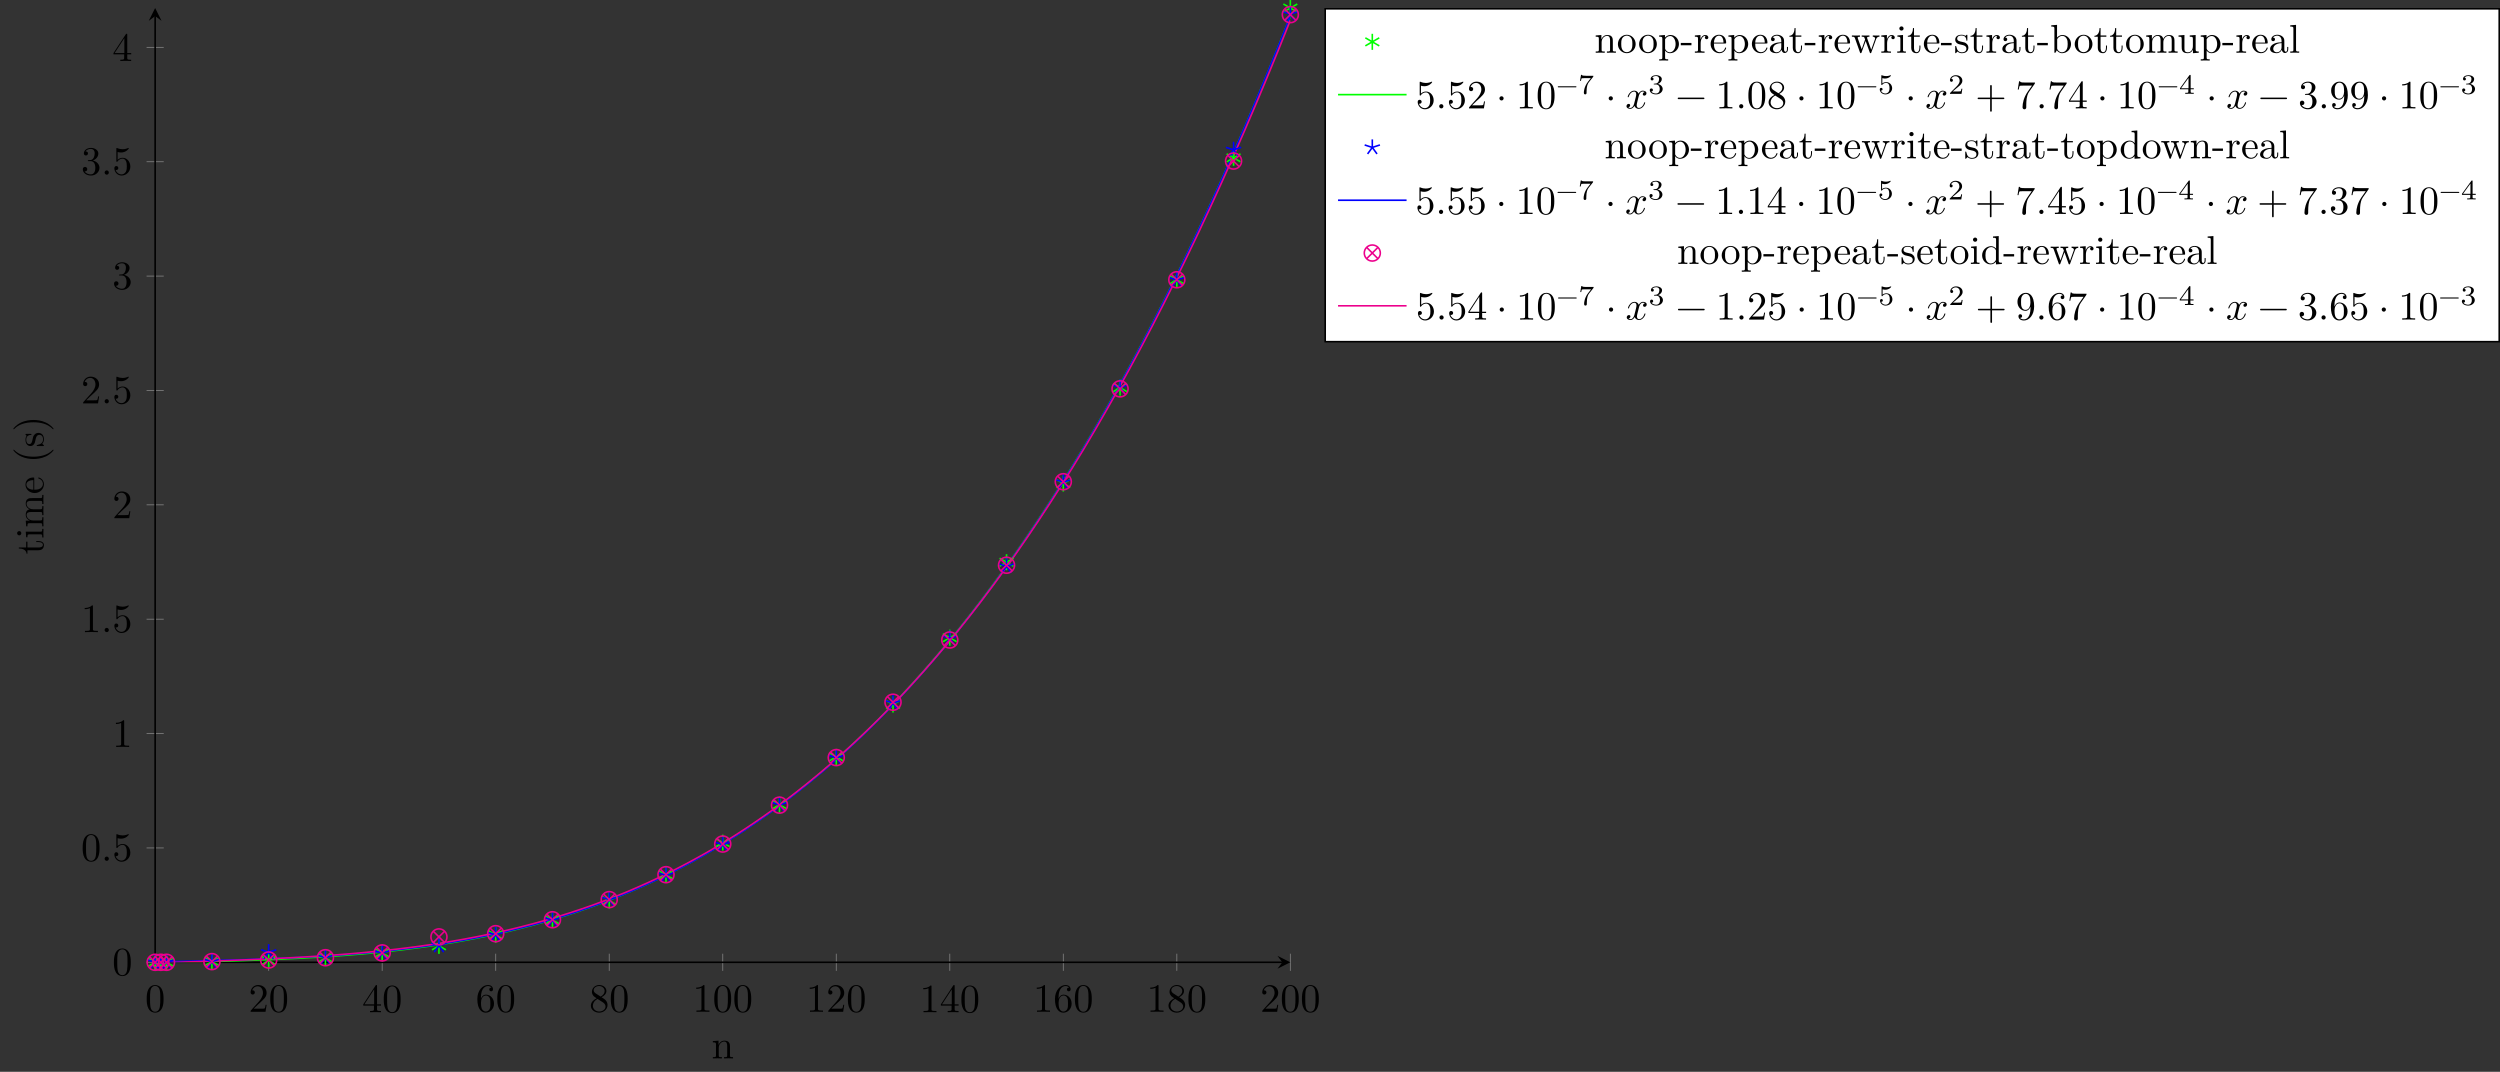 <?xml version="1.0" encoding="UTF-8"?>
<svg xmlns="http://www.w3.org/2000/svg" xmlns:xlink="http://www.w3.org/1999/xlink" width="620.373pt" height="265.966pt" viewBox="0 0 620.373 265.966" version="1.1">
<rect x="0" y="0" width="620.373" height="265.966" fill="#333333" stroke="none"/>
<defs>
<g>
<symbol overflow="visible" id="glyph0-0">
<path style="stroke:none;" d=""/>
</symbol>
<symbol overflow="visible" id="glyph0-1">
<path style="stroke:none;" d="M 4.578 -3.188 C 4.578 -3.984 4.531 -4.781 4.188 -5.516 C 3.734 -6.484 2.906 -6.641 2.5 -6.641 C 1.891 -6.641 1.172 -6.375 0.75 -5.453 C 0.438 -4.766 0.391 -3.984 0.391 -3.188 C 0.391 -2.438 0.422 -1.547 0.844 -0.781 C 1.266 0.016 2 0.219 2.484 0.219 C 3.016 0.219 3.781 0.016 4.219 -0.938 C 4.531 -1.625 4.578 -2.406 4.578 -3.188 Z M 3.766 -3.312 C 3.766 -2.562 3.766 -1.891 3.656 -1.25 C 3.5 -0.297 2.938 0 2.484 0 C 2.094 0 1.5 -0.25 1.328 -1.203 C 1.219 -1.797 1.219 -2.719 1.219 -3.312 C 1.219 -3.953 1.219 -4.609 1.297 -5.141 C 1.484 -6.328 2.234 -6.422 2.484 -6.422 C 2.812 -6.422 3.469 -6.234 3.656 -5.25 C 3.766 -4.688 3.766 -3.938 3.766 -3.312 Z M 3.766 -3.312 "/>
</symbol>
<symbol overflow="visible" id="glyph0-2">
<path style="stroke:none;" d="M 4.469 -1.734 L 4.234 -1.734 C 4.172 -1.438 4.109 -1 4 -0.844 C 3.938 -0.766 3.281 -0.766 3.062 -0.766 L 1.266 -0.766 L 2.328 -1.797 C 3.875 -3.172 4.469 -3.703 4.469 -4.703 C 4.469 -5.844 3.578 -6.641 2.359 -6.641 C 1.234 -6.641 0.5 -5.719 0.5 -4.828 C 0.5 -4.281 1 -4.281 1.031 -4.281 C 1.203 -4.281 1.547 -4.391 1.547 -4.812 C 1.547 -5.062 1.359 -5.328 1.016 -5.328 C 0.938 -5.328 0.922 -5.328 0.891 -5.312 C 1.109 -5.969 1.656 -6.328 2.234 -6.328 C 3.141 -6.328 3.562 -5.516 3.562 -4.703 C 3.562 -3.906 3.078 -3.125 2.516 -2.5 L 0.609 -0.375 C 0.5 -0.266 0.5 -0.234 0.5 0 L 4.203 0 Z M 4.469 -1.734 "/>
</symbol>
<symbol overflow="visible" id="glyph0-3">
<path style="stroke:none;" d="M 4.688 -1.641 L 4.688 -1.953 L 3.703 -1.953 L 3.703 -6.484 C 3.703 -6.688 3.703 -6.75 3.531 -6.75 C 3.453 -6.75 3.422 -6.75 3.344 -6.625 L 0.281 -1.953 L 0.281 -1.641 L 2.938 -1.641 L 2.938 -0.781 C 2.938 -0.422 2.906 -0.312 2.172 -0.312 L 1.969 -0.312 L 1.969 0 C 2.375 -0.031 2.891 -0.031 3.312 -0.031 C 3.734 -0.031 4.25 -0.031 4.672 0 L 4.672 -0.312 L 4.453 -0.312 C 3.719 -0.312 3.703 -0.422 3.703 -0.781 L 3.703 -1.641 Z M 2.984 -1.953 L 0.562 -1.953 L 2.984 -5.672 Z M 2.984 -1.953 "/>
</symbol>
<symbol overflow="visible" id="glyph0-4">
<path style="stroke:none;" d="M 4.562 -2.031 C 4.562 -3.297 3.672 -4.25 2.562 -4.25 C 1.891 -4.25 1.516 -3.75 1.312 -3.266 L 1.312 -3.516 C 1.312 -6.031 2.547 -6.391 3.062 -6.391 C 3.297 -6.391 3.719 -6.328 3.938 -5.984 C 3.781 -5.984 3.391 -5.984 3.391 -5.547 C 3.391 -5.234 3.625 -5.078 3.844 -5.078 C 4 -5.078 4.312 -5.172 4.312 -5.562 C 4.312 -6.156 3.875 -6.641 3.047 -6.641 C 1.766 -6.641 0.422 -5.359 0.422 -3.156 C 0.422 -0.484 1.578 0.219 2.5 0.219 C 3.609 0.219 4.562 -0.719 4.562 -2.031 Z M 3.656 -2.047 C 3.656 -1.562 3.656 -1.062 3.484 -0.703 C 3.188 -0.109 2.734 -0.062 2.5 -0.062 C 1.875 -0.062 1.578 -0.656 1.516 -0.812 C 1.328 -1.281 1.328 -2.078 1.328 -2.25 C 1.328 -3.031 1.656 -4.031 2.547 -4.031 C 2.719 -4.031 3.172 -4.031 3.484 -3.406 C 3.656 -3.047 3.656 -2.531 3.656 -2.047 Z M 3.656 -2.047 "/>
</symbol>
<symbol overflow="visible" id="glyph0-5">
<path style="stroke:none;" d="M 4.562 -1.672 C 4.562 -2.031 4.453 -2.484 4.062 -2.906 C 3.875 -3.109 3.719 -3.203 3.078 -3.609 C 3.797 -3.984 4.281 -4.5 4.281 -5.156 C 4.281 -6.078 3.406 -6.641 2.5 -6.641 C 1.5 -6.641 0.688 -5.906 0.688 -4.969 C 0.688 -4.797 0.703 -4.344 1.125 -3.875 C 1.234 -3.766 1.609 -3.516 1.859 -3.344 C 1.281 -3.047 0.422 -2.5 0.422 -1.5 C 0.422 -0.453 1.438 0.219 2.484 0.219 C 3.609 0.219 4.562 -0.609 4.562 -1.672 Z M 3.844 -5.156 C 3.844 -4.578 3.453 -4.109 2.859 -3.766 L 1.625 -4.562 C 1.172 -4.859 1.125 -5.188 1.125 -5.359 C 1.125 -5.969 1.781 -6.391 2.484 -6.391 C 3.203 -6.391 3.844 -5.875 3.844 -5.156 Z M 4.062 -1.312 C 4.062 -0.578 3.312 -0.062 2.5 -0.062 C 1.641 -0.062 0.922 -0.672 0.922 -1.5 C 0.922 -2.078 1.234 -2.719 2.078 -3.188 L 3.312 -2.406 C 3.594 -2.219 4.062 -1.922 4.062 -1.312 Z M 4.062 -1.312 "/>
</symbol>
<symbol overflow="visible" id="glyph0-6">
<path style="stroke:none;" d="M 4.172 0 L 4.172 -0.312 L 3.859 -0.312 C 2.953 -0.312 2.938 -0.422 2.938 -0.781 L 2.938 -6.375 C 2.938 -6.625 2.938 -6.641 2.703 -6.641 C 2.078 -6 1.203 -6 0.891 -6 L 0.891 -5.688 C 1.094 -5.688 1.672 -5.688 2.188 -5.953 L 2.188 -0.781 C 2.188 -0.422 2.156 -0.312 1.266 -0.312 L 0.953 -0.312 L 0.953 0 C 1.297 -0.031 2.156 -0.031 2.562 -0.031 C 2.953 -0.031 3.828 -0.031 4.172 0 Z M 4.172 0 "/>
</symbol>
<symbol overflow="visible" id="glyph0-7">
<path style="stroke:none;" d="M 1.906 -0.531 C 1.906 -0.812 1.672 -1.062 1.391 -1.062 C 1.094 -1.062 0.859 -0.812 0.859 -0.531 C 0.859 -0.234 1.094 0 1.391 0 C 1.672 0 1.906 -0.234 1.906 -0.531 Z M 1.906 -0.531 "/>
</symbol>
<symbol overflow="visible" id="glyph0-8">
<path style="stroke:none;" d="M 4.469 -2 C 4.469 -3.188 3.656 -4.188 2.578 -4.188 C 2.109 -4.188 1.672 -4.031 1.312 -3.672 L 1.312 -5.625 C 1.516 -5.562 1.844 -5.5 2.156 -5.5 C 3.391 -5.5 4.094 -6.406 4.094 -6.531 C 4.094 -6.594 4.062 -6.641 3.984 -6.641 C 3.984 -6.641 3.953 -6.641 3.906 -6.609 C 3.703 -6.516 3.219 -6.312 2.547 -6.312 C 2.156 -6.312 1.688 -6.391 1.219 -6.594 C 1.141 -6.625 1.109 -6.625 1.109 -6.625 C 1 -6.625 1 -6.547 1 -6.391 L 1 -3.438 C 1 -3.266 1 -3.188 1.141 -3.188 C 1.219 -3.188 1.234 -3.203 1.281 -3.266 C 1.391 -3.422 1.75 -3.969 2.562 -3.969 C 3.078 -3.969 3.328 -3.516 3.406 -3.328 C 3.562 -2.953 3.594 -2.578 3.594 -2.078 C 3.594 -1.719 3.594 -1.125 3.344 -0.703 C 3.109 -0.312 2.734 -0.062 2.281 -0.062 C 1.562 -0.062 0.984 -0.594 0.812 -1.172 C 0.844 -1.172 0.875 -1.156 0.984 -1.156 C 1.312 -1.156 1.484 -1.406 1.484 -1.641 C 1.484 -1.891 1.312 -2.141 0.984 -2.141 C 0.844 -2.141 0.5 -2.062 0.5 -1.609 C 0.5 -0.75 1.188 0.219 2.297 0.219 C 3.453 0.219 4.469 -0.734 4.469 -2 Z M 4.469 -2 "/>
</symbol>
<symbol overflow="visible" id="glyph0-9">
<path style="stroke:none;" d="M 4.562 -1.703 C 4.562 -2.516 3.922 -3.297 2.891 -3.516 C 3.703 -3.781 4.281 -4.469 4.281 -5.266 C 4.281 -6.078 3.406 -6.641 2.453 -6.641 C 1.453 -6.641 0.688 -6.047 0.688 -5.281 C 0.688 -4.953 0.906 -4.766 1.203 -4.766 C 1.5 -4.766 1.703 -4.984 1.703 -5.281 C 1.703 -5.766 1.234 -5.766 1.094 -5.766 C 1.391 -6.266 2.047 -6.391 2.406 -6.391 C 2.828 -6.391 3.375 -6.172 3.375 -5.281 C 3.375 -5.156 3.344 -4.578 3.094 -4.141 C 2.797 -3.656 2.453 -3.625 2.203 -3.625 C 2.125 -3.609 1.891 -3.594 1.812 -3.594 C 1.734 -3.578 1.672 -3.562 1.672 -3.469 C 1.672 -3.359 1.734 -3.359 1.906 -3.359 L 2.344 -3.359 C 3.156 -3.359 3.531 -2.688 3.531 -1.703 C 3.531 -0.344 2.844 -0.062 2.406 -0.062 C 1.969 -0.062 1.219 -0.234 0.875 -0.812 C 1.219 -0.766 1.531 -0.984 1.531 -1.359 C 1.531 -1.719 1.266 -1.922 0.984 -1.922 C 0.734 -1.922 0.422 -1.781 0.422 -1.344 C 0.422 -0.438 1.344 0.219 2.438 0.219 C 3.656 0.219 4.562 -0.688 4.562 -1.703 Z M 4.562 -1.703 "/>
</symbol>
<symbol overflow="visible" id="glyph0-10">
<path style="stroke:none;" d="M 1.906 -2.5 C 1.906 -2.781 1.672 -3.016 1.391 -3.016 C 1.094 -3.016 0.859 -2.781 0.859 -2.5 C 0.859 -2.203 1.094 -1.969 1.391 -1.969 C 1.672 -1.969 1.906 -2.203 1.906 -2.5 Z M 1.906 -2.5 "/>
</symbol>
<symbol overflow="visible" id="glyph0-11">
<path style="stroke:none;" d="M 5.25 -3.75 C 5.25 -4.266 4.672 -4.406 4.328 -4.406 C 3.75 -4.406 3.406 -3.875 3.281 -3.656 C 3.031 -4.312 2.5 -4.406 2.203 -4.406 C 1.172 -4.406 0.594 -3.125 0.594 -2.875 C 0.594 -2.766 0.719 -2.766 0.719 -2.766 C 0.797 -2.766 0.828 -2.797 0.844 -2.875 C 1.188 -3.938 1.844 -4.188 2.188 -4.188 C 2.375 -4.188 2.719 -4.094 2.719 -3.516 C 2.719 -3.203 2.547 -2.547 2.188 -1.141 C 2.031 -0.531 1.672 -0.109 1.234 -0.109 C 1.172 -0.109 0.953 -0.109 0.734 -0.234 C 0.984 -0.297 1.203 -0.5 1.203 -0.781 C 1.203 -1.047 0.984 -1.125 0.844 -1.125 C 0.531 -1.125 0.297 -0.875 0.297 -0.547 C 0.297 -0.094 0.781 0.109 1.219 0.109 C 1.891 0.109 2.25 -0.594 2.266 -0.641 C 2.391 -0.281 2.75 0.109 3.344 0.109 C 4.375 0.109 4.938 -1.172 4.938 -1.422 C 4.938 -1.531 4.859 -1.531 4.828 -1.531 C 4.734 -1.531 4.719 -1.484 4.688 -1.422 C 4.359 -0.344 3.688 -0.109 3.375 -0.109 C 2.984 -0.109 2.828 -0.422 2.828 -0.766 C 2.828 -0.984 2.875 -1.203 2.984 -1.641 L 3.328 -3.016 C 3.391 -3.266 3.625 -4.188 4.312 -4.188 C 4.359 -4.188 4.609 -4.188 4.812 -4.062 C 4.531 -4 4.344 -3.766 4.344 -3.516 C 4.344 -3.359 4.453 -3.172 4.719 -3.172 C 4.938 -3.172 5.25 -3.344 5.25 -3.75 Z M 5.25 -3.75 "/>
</symbol>
<symbol overflow="visible" id="glyph0-12">
<path style="stroke:none;" d="M 7.203 -2.5 C 7.203 -2.609 7.109 -2.688 7 -2.688 L 0.75 -2.688 C 0.641 -2.688 0.562 -2.609 0.562 -2.5 C 0.562 -2.375 0.641 -2.297 0.75 -2.297 L 7 -2.297 C 7.109 -2.297 7.203 -2.375 7.203 -2.5 Z M 7.203 -2.5 "/>
</symbol>
<symbol overflow="visible" id="glyph0-13">
<path style="stroke:none;" d="M 7.203 -2.5 C 7.203 -2.609 7.109 -2.688 7 -2.688 L 4.078 -2.688 L 4.078 -5.609 C 4.078 -5.719 3.984 -5.812 3.875 -5.812 C 3.766 -5.812 3.672 -5.719 3.672 -5.609 L 3.672 -2.688 L 0.75 -2.688 C 0.641 -2.688 0.562 -2.609 0.562 -2.5 C 0.562 -2.375 0.641 -2.297 0.75 -2.297 L 3.672 -2.297 L 3.672 0.625 C 3.672 0.734 3.766 0.828 3.875 0.828 C 3.984 0.828 4.078 0.734 4.078 0.625 L 4.078 -2.297 L 7 -2.297 C 7.109 -2.297 7.203 -2.375 7.203 -2.5 Z M 7.203 -2.5 "/>
</symbol>
<symbol overflow="visible" id="glyph0-14">
<path style="stroke:none;" d="M 4.828 -6.422 L 2.406 -6.422 C 1.203 -6.422 1.172 -6.547 1.141 -6.734 L 0.891 -6.734 L 0.562 -4.688 L 0.812 -4.688 C 0.844 -4.844 0.922 -5.469 1.062 -5.594 C 1.125 -5.656 1.906 -5.656 2.031 -5.656 L 4.094 -5.656 L 2.984 -4.078 C 2.078 -2.734 1.75 -1.344 1.75 -0.328 C 1.75 -0.234 1.75 0.219 2.219 0.219 C 2.672 0.219 2.672 -0.234 2.672 -0.328 L 2.672 -0.844 C 2.672 -1.391 2.703 -1.938 2.781 -2.469 C 2.828 -2.703 2.953 -3.562 3.406 -4.172 L 4.75 -6.078 C 4.828 -6.188 4.828 -6.203 4.828 -6.422 Z M 4.828 -6.422 "/>
</symbol>
<symbol overflow="visible" id="glyph0-15">
<path style="stroke:none;" d="M 4.562 -3.281 C 4.562 -5.969 3.406 -6.641 2.516 -6.641 C 1.969 -6.641 1.484 -6.453 1.062 -6.016 C 0.641 -5.562 0.422 -5.141 0.422 -4.391 C 0.422 -3.156 1.297 -2.172 2.406 -2.172 C 3.016 -2.172 3.422 -2.594 3.656 -3.172 L 3.656 -2.844 C 3.656 -0.516 2.625 -0.062 2.047 -0.062 C 1.875 -0.062 1.328 -0.078 1.062 -0.422 C 1.5 -0.422 1.578 -0.703 1.578 -0.875 C 1.578 -1.188 1.344 -1.328 1.125 -1.328 C 0.969 -1.328 0.672 -1.25 0.672 -0.859 C 0.672 -0.188 1.203 0.219 2.047 0.219 C 3.344 0.219 4.562 -1.141 4.562 -3.281 Z M 3.641 -4.203 C 3.641 -3.375 3.297 -2.406 2.422 -2.406 C 2.266 -2.406 1.797 -2.406 1.5 -3.031 C 1.312 -3.406 1.312 -3.891 1.312 -4.391 C 1.312 -4.922 1.312 -5.391 1.531 -5.766 C 1.797 -6.266 2.172 -6.391 2.516 -6.391 C 2.984 -6.391 3.312 -6.047 3.484 -5.609 C 3.594 -5.281 3.641 -4.656 3.641 -4.203 Z M 3.641 -4.203 "/>
</symbol>
<symbol overflow="visible" id="glyph1-0">
<path style="stroke:none;" d=""/>
</symbol>
<symbol overflow="visible" id="glyph1-1">
<path style="stroke:none;" d="M 5.328 0 L 5.328 -0.312 C 4.812 -0.312 4.562 -0.312 4.562 -0.609 L 4.562 -2.516 C 4.562 -3.375 4.562 -3.672 4.25 -4.031 C 4.109 -4.203 3.781 -4.406 3.203 -4.406 C 2.469 -4.406 2 -3.984 1.719 -3.359 L 1.719 -4.406 L 0.312 -4.297 L 0.312 -3.984 C 1.016 -3.984 1.094 -3.922 1.094 -3.422 L 1.094 -0.75 C 1.094 -0.312 0.984 -0.312 0.312 -0.312 L 0.312 0 L 1.453 -0.031 L 2.562 0 L 2.562 -0.312 C 1.891 -0.312 1.781 -0.312 1.781 -0.75 L 1.781 -2.594 C 1.781 -3.625 2.5 -4.188 3.125 -4.188 C 3.766 -4.188 3.875 -3.656 3.875 -3.078 L 3.875 -0.75 C 3.875 -0.312 3.766 -0.312 3.094 -0.312 L 3.094 0 L 4.219 -0.031 Z M 5.328 0 "/>
</symbol>
<symbol overflow="visible" id="glyph1-2">
<path style="stroke:none;" d="M 4.688 -2.141 C 4.688 -3.406 3.703 -4.469 2.5 -4.469 C 1.25 -4.469 0.281 -3.375 0.281 -2.141 C 0.281 -0.844 1.312 0.109 2.484 0.109 C 3.688 0.109 4.688 -0.875 4.688 -2.141 Z M 3.875 -2.219 C 3.875 -1.859 3.875 -1.312 3.656 -0.875 C 3.422 -0.422 2.984 -0.141 2.5 -0.141 C 2.062 -0.141 1.625 -0.344 1.359 -0.812 C 1.109 -1.25 1.109 -1.859 1.109 -2.219 C 1.109 -2.609 1.109 -3.141 1.344 -3.578 C 1.609 -4.031 2.078 -4.25 2.484 -4.25 C 2.922 -4.25 3.344 -4.031 3.609 -3.594 C 3.875 -3.172 3.875 -2.594 3.875 -2.219 Z M 3.875 -2.219 "/>
</symbol>
<symbol overflow="visible" id="glyph1-3">
<path style="stroke:none;" d="M 5.188 -2.156 C 5.188 -3.422 4.234 -4.406 3.109 -4.406 C 2.328 -4.406 1.906 -3.969 1.719 -3.75 L 1.719 -4.406 L 0.281 -4.297 L 0.281 -3.984 C 0.984 -3.984 1.062 -3.922 1.062 -3.484 L 1.062 1.172 C 1.062 1.625 0.953 1.625 0.281 1.625 L 0.281 1.938 L 1.391 1.906 L 2.516 1.938 L 2.516 1.625 C 1.859 1.625 1.75 1.625 1.75 1.172 L 1.75 -0.594 C 1.797 -0.422 2.219 0.109 2.969 0.109 C 4.156 0.109 5.188 -0.875 5.188 -2.156 Z M 4.359 -2.156 C 4.359 -0.953 3.672 -0.109 2.938 -0.109 C 2.531 -0.109 2.156 -0.312 1.891 -0.719 C 1.75 -0.922 1.75 -0.938 1.75 -1.141 L 1.75 -3.359 C 2.031 -3.875 2.516 -4.156 3.031 -4.156 C 3.766 -4.156 4.359 -3.281 4.359 -2.156 Z M 4.359 -2.156 "/>
</symbol>
<symbol overflow="visible" id="glyph1-4">
<path style="stroke:none;" d="M 2.75 -1.859 L 2.75 -2.438 L 0.109 -2.438 L 0.109 -1.859 Z M 2.75 -1.859 "/>
</symbol>
<symbol overflow="visible" id="glyph1-5">
<path style="stroke:none;" d="M 3.625 -3.797 C 3.625 -4.109 3.312 -4.406 2.891 -4.406 C 2.156 -4.406 1.797 -3.734 1.672 -3.312 L 1.672 -4.406 L 0.281 -4.297 L 0.281 -3.984 C 0.984 -3.984 1.062 -3.922 1.062 -3.422 L 1.062 -0.75 C 1.062 -0.312 0.953 -0.312 0.281 -0.312 L 0.281 0 L 1.422 -0.031 C 1.812 -0.031 2.281 -0.031 2.688 0 L 2.688 -0.312 L 2.469 -0.312 C 1.734 -0.312 1.719 -0.422 1.719 -0.781 L 1.719 -2.312 C 1.719 -3.297 2.141 -4.188 2.891 -4.188 C 2.953 -4.188 2.984 -4.188 3 -4.172 C 2.969 -4.172 2.766 -4.047 2.766 -3.781 C 2.766 -3.516 2.984 -3.359 3.203 -3.359 C 3.375 -3.359 3.625 -3.484 3.625 -3.797 Z M 3.625 -3.797 "/>
</symbol>
<symbol overflow="visible" id="glyph1-6">
<path style="stroke:none;" d="M 4.141 -1.188 C 4.141 -1.281 4.062 -1.312 4 -1.312 C 3.922 -1.312 3.891 -1.25 3.875 -1.172 C 3.531 -0.141 2.625 -0.141 2.531 -0.141 C 2.031 -0.141 1.641 -0.438 1.406 -0.812 C 1.109 -1.281 1.109 -1.938 1.109 -2.297 L 3.891 -2.297 C 4.109 -2.297 4.141 -2.297 4.141 -2.516 C 4.141 -3.5 3.594 -4.469 2.359 -4.469 C 1.203 -4.469 0.281 -3.438 0.281 -2.188 C 0.281 -0.859 1.328 0.109 2.469 0.109 C 3.688 0.109 4.141 -1 4.141 -1.188 Z M 3.484 -2.516 L 1.109 -2.516 C 1.172 -4 2.016 -4.25 2.359 -4.25 C 3.375 -4.25 3.484 -2.906 3.484 -2.516 Z M 3.484 -2.516 "/>
</symbol>
<symbol overflow="visible" id="glyph1-7">
<path style="stroke:none;" d="M 4.812 -0.891 L 4.812 -1.453 L 4.562 -1.453 L 4.562 -0.891 C 4.562 -0.312 4.312 -0.25 4.203 -0.25 C 3.875 -0.25 3.844 -0.703 3.844 -0.75 L 3.844 -2.734 C 3.844 -3.156 3.844 -3.547 3.484 -3.922 C 3.094 -4.312 2.594 -4.469 2.109 -4.469 C 1.297 -4.469 0.609 -4 0.609 -3.344 C 0.609 -3.047 0.812 -2.875 1.062 -2.875 C 1.344 -2.875 1.531 -3.078 1.531 -3.328 C 1.531 -3.453 1.469 -3.781 1.016 -3.781 C 1.281 -4.141 1.781 -4.25 2.094 -4.25 C 2.578 -4.25 3.156 -3.859 3.156 -2.969 L 3.156 -2.609 C 2.641 -2.578 1.938 -2.547 1.312 -2.25 C 0.562 -1.906 0.312 -1.391 0.312 -0.953 C 0.312 -0.141 1.281 0.109 1.906 0.109 C 2.578 0.109 3.031 -0.297 3.219 -0.75 C 3.266 -0.359 3.531 0.062 4 0.062 C 4.203 0.062 4.812 -0.078 4.812 -0.891 Z M 3.156 -1.391 C 3.156 -0.453 2.438 -0.109 1.984 -0.109 C 1.5 -0.109 1.094 -0.453 1.094 -0.953 C 1.094 -1.5 1.5 -2.328 3.156 -2.391 Z M 3.156 -1.391 "/>
</symbol>
<symbol overflow="visible" id="glyph1-8">
<path style="stroke:none;" d="M 3.312 -1.234 L 3.312 -1.797 L 3.062 -1.797 L 3.062 -1.25 C 3.062 -0.516 2.766 -0.141 2.391 -0.141 C 1.719 -0.141 1.719 -1.047 1.719 -1.219 L 1.719 -3.984 L 3.156 -3.984 L 3.156 -4.297 L 1.719 -4.297 L 1.719 -6.125 L 1.469 -6.125 C 1.469 -5.312 1.172 -4.25 0.188 -4.203 L 0.188 -3.984 L 1.031 -3.984 L 1.031 -1.234 C 1.031 -0.016 1.969 0.109 2.328 0.109 C 3.031 0.109 3.312 -0.594 3.312 -1.234 Z M 3.312 -1.234 "/>
</symbol>
<symbol overflow="visible" id="glyph1-9">
<path style="stroke:none;" d="M 7.016 -3.984 L 7.016 -4.297 C 6.781 -4.281 6.5 -4.266 6.281 -4.266 L 5.359 -4.297 L 5.359 -3.984 C 5.719 -3.984 5.938 -3.797 5.938 -3.516 C 5.938 -3.453 5.938 -3.422 5.875 -3.297 L 4.969 -0.75 L 3.984 -3.531 C 3.953 -3.656 3.938 -3.672 3.938 -3.719 C 3.938 -3.984 4.328 -3.984 4.531 -3.984 L 4.531 -4.297 L 3.484 -4.266 C 3.188 -4.266 2.906 -4.281 2.609 -4.297 L 2.609 -3.984 C 2.969 -3.984 3.125 -3.969 3.234 -3.844 C 3.281 -3.781 3.391 -3.484 3.453 -3.297 L 2.609 -0.875 L 1.656 -3.531 C 1.609 -3.656 1.609 -3.672 1.609 -3.719 C 1.609 -3.984 2 -3.984 2.188 -3.984 L 2.188 -4.297 L 1.109 -4.266 L 0.172 -4.297 L 0.172 -3.984 C 0.672 -3.984 0.797 -3.953 0.922 -3.641 L 2.172 -0.109 C 2.219 0.031 2.25 0.109 2.375 0.109 C 2.516 0.109 2.531 0.047 2.578 -0.094 L 3.594 -2.906 L 4.609 -0.078 C 4.641 0.031 4.672 0.109 4.812 0.109 C 4.938 0.109 4.969 0.016 5 -0.078 L 6.172 -3.344 C 6.344 -3.844 6.656 -3.984 7.016 -3.984 Z M 7.016 -3.984 "/>
</symbol>
<symbol overflow="visible" id="glyph1-10">
<path style="stroke:none;" d="M 2.469 0 L 2.469 -0.312 C 1.797 -0.312 1.766 -0.359 1.766 -0.75 L 1.766 -4.406 L 0.375 -4.297 L 0.375 -3.984 C 1.016 -3.984 1.109 -3.922 1.109 -3.438 L 1.109 -0.75 C 1.109 -0.312 1 -0.312 0.328 -0.312 L 0.328 0 L 1.422 -0.031 C 1.781 -0.031 2.125 -0.016 2.469 0 Z M 1.906 -6.016 C 1.906 -6.297 1.688 -6.547 1.391 -6.547 C 1.047 -6.547 0.844 -6.266 0.844 -6.016 C 0.844 -5.75 1.078 -5.5 1.375 -5.5 C 1.719 -5.5 1.906 -5.766 1.906 -6.016 Z M 1.906 -6.016 "/>
</symbol>
<symbol overflow="visible" id="glyph1-11">
<path style="stroke:none;" d="M 3.594 -1.281 C 3.594 -1.797 3.297 -2.109 3.172 -2.219 C 2.844 -2.547 2.453 -2.625 2.031 -2.703 C 1.469 -2.812 0.812 -2.938 0.812 -3.516 C 0.812 -3.875 1.062 -4.281 1.922 -4.281 C 3.016 -4.281 3.078 -3.375 3.094 -3.078 C 3.094 -2.984 3.203 -2.984 3.203 -2.984 C 3.344 -2.984 3.344 -3.031 3.344 -3.219 L 3.344 -4.234 C 3.344 -4.391 3.344 -4.469 3.234 -4.469 C 3.188 -4.469 3.156 -4.469 3.031 -4.344 C 3 -4.312 2.906 -4.219 2.859 -4.188 C 2.484 -4.469 2.078 -4.469 1.922 -4.469 C 0.703 -4.469 0.328 -3.797 0.328 -3.234 C 0.328 -2.891 0.484 -2.609 0.75 -2.391 C 1.078 -2.141 1.359 -2.078 2.078 -1.938 C 2.297 -1.891 3.109 -1.734 3.109 -1.016 C 3.109 -0.516 2.766 -0.109 1.984 -0.109 C 1.141 -0.109 0.781 -0.672 0.594 -1.531 C 0.562 -1.656 0.562 -1.688 0.453 -1.688 C 0.328 -1.688 0.328 -1.625 0.328 -1.453 L 0.328 -0.125 C 0.328 0.047 0.328 0.109 0.438 0.109 C 0.484 0.109 0.5 0.094 0.688 -0.094 C 0.703 -0.109 0.703 -0.125 0.891 -0.312 C 1.328 0.094 1.781 0.109 1.984 0.109 C 3.125 0.109 3.594 -0.562 3.594 -1.281 Z M 3.594 -1.281 "/>
</symbol>
<symbol overflow="visible" id="glyph1-12">
<path style="stroke:none;" d="M 5.188 -2.156 C 5.188 -3.422 4.219 -4.406 3.078 -4.406 C 2.297 -4.406 1.875 -3.938 1.719 -3.766 L 1.719 -6.922 L 0.281 -6.812 L 0.281 -6.5 C 0.984 -6.5 1.062 -6.438 1.062 -5.938 L 1.062 0 L 1.312 0 L 1.672 -0.625 C 1.812 -0.391 2.234 0.109 2.969 0.109 C 4.156 0.109 5.188 -0.875 5.188 -2.156 Z M 4.359 -2.156 C 4.359 -1.797 4.344 -1.203 4.062 -0.75 C 3.844 -0.438 3.469 -0.109 2.938 -0.109 C 2.484 -0.109 2.125 -0.344 1.891 -0.719 C 1.75 -0.922 1.75 -0.953 1.75 -1.141 L 1.75 -3.188 C 1.75 -3.375 1.75 -3.391 1.859 -3.547 C 2.25 -4.109 2.797 -4.188 3.031 -4.188 C 3.484 -4.188 3.844 -3.922 4.078 -3.547 C 4.344 -3.141 4.359 -2.578 4.359 -2.156 Z M 4.359 -2.156 "/>
</symbol>
<symbol overflow="visible" id="glyph1-13">
<path style="stroke:none;" d="M 8.109 0 L 8.109 -0.312 C 7.594 -0.312 7.344 -0.312 7.328 -0.609 L 7.328 -2.516 C 7.328 -3.375 7.328 -3.672 7.016 -4.031 C 6.875 -4.203 6.547 -4.406 5.969 -4.406 C 5.141 -4.406 4.688 -3.812 4.531 -3.422 C 4.391 -4.297 3.656 -4.406 3.203 -4.406 C 2.469 -4.406 2 -3.984 1.719 -3.359 L 1.719 -4.406 L 0.312 -4.297 L 0.312 -3.984 C 1.016 -3.984 1.094 -3.922 1.094 -3.422 L 1.094 -0.75 C 1.094 -0.312 0.984 -0.312 0.312 -0.312 L 0.312 0 L 1.453 -0.031 L 2.562 0 L 2.562 -0.312 C 1.891 -0.312 1.781 -0.312 1.781 -0.75 L 1.781 -2.594 C 1.781 -3.625 2.5 -4.188 3.125 -4.188 C 3.766 -4.188 3.875 -3.656 3.875 -3.078 L 3.875 -0.75 C 3.875 -0.312 3.766 -0.312 3.094 -0.312 L 3.094 0 L 4.219 -0.031 L 5.328 0 L 5.328 -0.312 C 4.672 -0.312 4.562 -0.312 4.562 -0.75 L 4.562 -2.594 C 4.562 -3.625 5.266 -4.188 5.906 -4.188 C 6.531 -4.188 6.641 -3.656 6.641 -3.078 L 6.641 -0.75 C 6.641 -0.312 6.531 -0.312 5.859 -0.312 L 5.859 0 L 6.984 -0.031 Z M 8.109 0 "/>
</symbol>
<symbol overflow="visible" id="glyph1-14">
<path style="stroke:none;" d="M 5.328 0 L 5.328 -0.312 C 4.641 -0.312 4.562 -0.375 4.562 -0.875 L 4.562 -4.406 L 3.094 -4.297 L 3.094 -3.984 C 3.781 -3.984 3.875 -3.922 3.875 -3.422 L 3.875 -1.656 C 3.875 -0.781 3.391 -0.109 2.656 -0.109 C 1.828 -0.109 1.781 -0.578 1.781 -1.094 L 1.781 -4.406 L 0.312 -4.297 L 0.312 -3.984 C 1.094 -3.984 1.094 -3.953 1.094 -3.078 L 1.094 -1.578 C 1.094 -0.797 1.094 0.109 2.609 0.109 C 3.172 0.109 3.609 -0.172 3.891 -0.781 L 3.891 0.109 Z M 5.328 0 "/>
</symbol>
<symbol overflow="visible" id="glyph1-15">
<path style="stroke:none;" d="M 2.547 0 L 2.547 -0.312 C 1.875 -0.312 1.766 -0.312 1.766 -0.75 L 1.766 -6.922 L 0.328 -6.812 L 0.328 -6.5 C 1.031 -6.5 1.109 -6.438 1.109 -5.938 L 1.109 -0.75 C 1.109 -0.312 1 -0.312 0.328 -0.312 L 0.328 0 L 1.438 -0.031 Z M 2.547 0 "/>
</symbol>
<symbol overflow="visible" id="glyph1-16">
<path style="stroke:none;" d="M 5.25 0 L 5.25 -0.312 C 4.562 -0.312 4.469 -0.375 4.469 -0.875 L 4.469 -6.922 L 3.047 -6.812 L 3.047 -6.5 C 3.734 -6.5 3.812 -6.438 3.812 -5.938 L 3.812 -3.781 C 3.531 -4.141 3.094 -4.406 2.562 -4.406 C 1.391 -4.406 0.344 -3.422 0.344 -2.141 C 0.344 -0.875 1.312 0.109 2.453 0.109 C 3.094 0.109 3.531 -0.234 3.781 -0.547 L 3.781 0.109 Z M 3.781 -1.172 C 3.781 -1 3.781 -0.984 3.672 -0.812 C 3.375 -0.328 2.938 -0.109 2.5 -0.109 C 2.047 -0.109 1.688 -0.375 1.453 -0.75 C 1.203 -1.156 1.172 -1.719 1.172 -2.141 C 1.172 -2.5 1.188 -3.094 1.469 -3.547 C 1.688 -3.859 2.062 -4.188 2.609 -4.188 C 2.953 -4.188 3.375 -4.031 3.672 -3.594 C 3.781 -3.422 3.781 -3.406 3.781 -3.219 Z M 3.781 -1.172 "/>
</symbol>
<symbol overflow="visible" id="glyph2-0">
<path style="stroke:none;" d=""/>
</symbol>
<symbol overflow="visible" id="glyph2-1">
<path style="stroke:none;" d="M -1.234 -3.312 L -1.797 -3.312 L -1.797 -3.062 L -1.25 -3.062 C -0.516 -3.062 -0.141 -2.766 -0.141 -2.391 C -0.141 -1.719 -1.047 -1.719 -1.219 -1.719 L -3.984 -1.719 L -3.984 -3.156 L -4.297 -3.156 L -4.297 -1.719 L -6.125 -1.719 L -6.125 -1.469 C -5.312 -1.469 -4.25 -1.172 -4.203 -0.188 L -3.984 -0.188 L -3.984 -1.031 L -1.234 -1.031 C -0.016 -1.031 0.109 -1.969 0.109 -2.328 C 0.109 -3.031 -0.594 -3.312 -1.234 -3.312 Z M -1.234 -3.312 "/>
</symbol>
<symbol overflow="visible" id="glyph2-2">
<path style="stroke:none;" d="M 0 -2.469 L -0.312 -2.469 C -0.312 -1.797 -0.359 -1.766 -0.75 -1.766 L -4.406 -1.766 L -4.297 -0.375 L -3.984 -0.375 C -3.984 -1.016 -3.922 -1.109 -3.438 -1.109 L -0.75 -1.109 C -0.312 -1.109 -0.312 -1 -0.312 -0.328 L 0 -0.328 L -0.031 -1.422 C -0.031 -1.781 -0.016 -2.125 0 -2.469 Z M -6.016 -1.906 C -6.297 -1.906 -6.547 -1.688 -6.547 -1.391 C -6.547 -1.047 -6.266 -0.844 -6.016 -0.844 C -5.75 -0.844 -5.5 -1.078 -5.5 -1.375 C -5.5 -1.719 -5.766 -1.906 -6.016 -1.906 Z M -6.016 -1.906 "/>
</symbol>
<symbol overflow="visible" id="glyph2-3">
<path style="stroke:none;" d="M 0 -8.109 L -0.312 -8.109 C -0.312 -7.594 -0.312 -7.344 -0.609 -7.328 L -2.516 -7.328 C -3.375 -7.328 -3.672 -7.328 -4.031 -7.016 C -4.203 -6.875 -4.406 -6.547 -4.406 -5.969 C -4.406 -5.141 -3.812 -4.688 -3.422 -4.531 C -4.297 -4.391 -4.406 -3.656 -4.406 -3.203 C -4.406 -2.469 -3.984 -2 -3.359 -1.719 L -4.406 -1.719 L -4.297 -0.312 L -3.984 -0.312 C -3.984 -1.016 -3.922 -1.094 -3.422 -1.094 L -0.75 -1.094 C -0.312 -1.094 -0.312 -0.984 -0.312 -0.312 L 0 -0.312 L -0.031 -1.453 L 0 -2.562 L -0.312 -2.562 C -0.312 -1.891 -0.312 -1.781 -0.75 -1.781 L -2.594 -1.781 C -3.625 -1.781 -4.188 -2.5 -4.188 -3.125 C -4.188 -3.766 -3.656 -3.875 -3.078 -3.875 L -0.75 -3.875 C -0.312 -3.875 -0.312 -3.766 -0.312 -3.094 L 0 -3.094 L -0.031 -4.219 L 0 -5.328 L -0.312 -5.328 C -0.312 -4.672 -0.312 -4.562 -0.75 -4.562 L -2.594 -4.562 C -3.625 -4.562 -4.188 -5.266 -4.188 -5.906 C -4.188 -6.531 -3.656 -6.641 -3.078 -6.641 L -0.75 -6.641 C -0.312 -6.641 -0.312 -6.531 -0.312 -5.859 L 0 -5.859 L -0.031 -6.984 Z M 0 -8.109 "/>
</symbol>
<symbol overflow="visible" id="glyph2-4">
<path style="stroke:none;" d="M -1.188 -4.141 C -1.281 -4.141 -1.312 -4.062 -1.312 -4 C -1.312 -3.922 -1.25 -3.891 -1.172 -3.875 C -0.141 -3.531 -0.141 -2.625 -0.141 -2.531 C -0.141 -2.031 -0.438 -1.641 -0.812 -1.406 C -1.281 -1.109 -1.938 -1.109 -2.297 -1.109 L -2.297 -3.891 C -2.297 -4.109 -2.297 -4.141 -2.516 -4.141 C -3.5 -4.141 -4.469 -3.594 -4.469 -2.359 C -4.469 -1.203 -3.438 -0.281 -2.188 -0.281 C -0.859 -0.281 0.109 -1.328 0.109 -2.469 C 0.109 -3.688 -1 -4.141 -1.188 -4.141 Z M -2.516 -3.484 L -2.516 -1.109 C -4 -1.172 -4.25 -2.016 -4.25 -2.359 C -4.25 -3.375 -2.906 -3.484 -2.516 -3.484 Z M -2.516 -3.484 "/>
</symbol>
<symbol overflow="visible" id="glyph2-5">
<path style="stroke:none;" d="M 2.391 -3.297 C 2.359 -3.297 2.344 -3.297 2.172 -3.125 C 0.922 -1.891 -0.969 -1.562 -2.5 -1.562 C -4.234 -1.562 -5.969 -1.938 -7.203 -3.172 C -7.328 -3.297 -7.344 -3.297 -7.375 -3.297 C -7.453 -3.297 -7.484 -3.266 -7.484 -3.203 C -7.484 -3.094 -6.797 -2.203 -5.531 -1.609 C -4.438 -1.109 -3.328 -0.984 -2.5 -0.984 C -1.719 -0.984 -0.516 -1.094 0.625 -1.641 C 1.844 -2.25 2.5 -3.094 2.5 -3.203 C 2.5 -3.266 2.469 -3.297 2.391 -3.297 Z M 2.391 -3.297 "/>
</symbol>
<symbol overflow="visible" id="glyph2-6">
<path style="stroke:none;" d="M -1.281 -3.594 C -1.797 -3.594 -2.109 -3.297 -2.219 -3.172 C -2.547 -2.844 -2.625 -2.453 -2.703 -2.031 C -2.812 -1.469 -2.938 -0.812 -3.516 -0.812 C -3.875 -0.812 -4.281 -1.062 -4.281 -1.922 C -4.281 -3.016 -3.375 -3.078 -3.078 -3.094 C -2.984 -3.094 -2.984 -3.203 -2.984 -3.203 C -2.984 -3.344 -3.031 -3.344 -3.219 -3.344 L -4.234 -3.344 C -4.391 -3.344 -4.469 -3.344 -4.469 -3.234 C -4.469 -3.188 -4.469 -3.156 -4.344 -3.031 C -4.312 -3 -4.219 -2.906 -4.188 -2.859 C -4.469 -2.484 -4.469 -2.078 -4.469 -1.922 C -4.469 -0.703 -3.797 -0.328 -3.234 -0.328 C -2.891 -0.328 -2.609 -0.484 -2.391 -0.75 C -2.141 -1.078 -2.078 -1.359 -1.938 -2.078 C -1.891 -2.297 -1.734 -3.109 -1.016 -3.109 C -0.516 -3.109 -0.109 -2.766 -0.109 -1.984 C -0.109 -1.141 -0.672 -0.781 -1.531 -0.594 C -1.656 -0.562 -1.688 -0.562 -1.688 -0.453 C -1.688 -0.328 -1.625 -0.328 -1.453 -0.328 L -0.125 -0.328 C 0.047 -0.328 0.109 -0.328 0.109 -0.438 C 0.109 -0.484 0.094 -0.5 -0.094 -0.688 C -0.109 -0.703 -0.125 -0.703 -0.312 -0.891 C 0.094 -1.328 0.109 -1.781 0.109 -1.984 C 0.109 -3.125 -0.562 -3.594 -1.281 -3.594 Z M -1.281 -3.594 "/>
</symbol>
<symbol overflow="visible" id="glyph2-7">
<path style="stroke:none;" d="M -2.5 -2.875 C -3.266 -2.875 -4.469 -2.766 -5.609 -2.219 C -6.828 -1.625 -7.484 -0.766 -7.484 -0.672 C -7.484 -0.609 -7.438 -0.562 -7.375 -0.562 C -7.344 -0.562 -7.328 -0.562 -7.141 -0.75 C -6.156 -1.734 -4.578 -2.297 -2.5 -2.297 C -0.781 -2.297 0.969 -1.938 2.219 -0.703 C 2.344 -0.562 2.359 -0.562 2.391 -0.562 C 2.453 -0.562 2.5 -0.609 2.5 -0.672 C 2.5 -0.766 1.812 -1.672 0.547 -2.25 C -0.547 -2.766 -1.656 -2.875 -2.5 -2.875 Z M -2.5 -2.875 "/>
</symbol>
<symbol overflow="visible" id="glyph3-0">
<path style="stroke:none;" d=""/>
</symbol>
<symbol overflow="visible" id="glyph3-1">
<path style="stroke:none;" d="M 5.031 -1.734 C 5.031 -1.812 4.969 -1.875 4.891 -1.875 L 0.531 -1.875 C 0.453 -1.875 0.391 -1.812 0.391 -1.734 C 0.391 -1.672 0.453 -1.609 0.531 -1.609 L 4.891 -1.609 C 4.969 -1.609 5.031 -1.672 5.031 -1.734 Z M 5.031 -1.734 "/>
</symbol>
<symbol overflow="visible" id="glyph3-2">
<path style="stroke:none;" d="M 3.797 -4.484 L 1.969 -4.484 C 1.688 -4.484 1.609 -4.5 1.359 -4.516 C 1 -4.547 0.984 -4.594 0.969 -4.703 L 0.734 -4.703 L 0.484 -3.219 L 0.719 -3.219 C 0.734 -3.328 0.812 -3.781 0.922 -3.859 C 0.969 -3.891 1.547 -3.891 1.641 -3.891 L 3.156 -3.891 L 2.438 -2.969 C 1.531 -1.781 1.438 -0.672 1.438 -0.266 C 1.438 -0.188 1.438 0.141 1.766 0.141 C 2.109 0.141 2.109 -0.172 2.109 -0.266 L 2.109 -0.547 C 2.109 -1.891 2.391 -2.516 2.688 -2.891 L 3.734 -4.203 C 3.797 -4.297 3.797 -4.312 3.797 -4.484 Z M 3.797 -4.484 "/>
</symbol>
<symbol overflow="visible" id="glyph3-3">
<path style="stroke:none;" d="M 3.578 -1.203 C 3.578 -1.75 3.141 -2.297 2.375 -2.453 C 3.094 -2.719 3.359 -3.234 3.359 -3.672 C 3.359 -4.219 2.734 -4.625 1.953 -4.625 C 1.188 -4.625 0.594 -4.25 0.594 -3.688 C 0.594 -3.453 0.75 -3.328 0.953 -3.328 C 1.172 -3.328 1.312 -3.484 1.312 -3.672 C 1.312 -3.875 1.172 -4.031 0.953 -4.047 C 1.203 -4.344 1.672 -4.422 1.938 -4.422 C 2.25 -4.422 2.688 -4.266 2.688 -3.672 C 2.688 -3.375 2.594 -3.047 2.406 -2.844 C 2.188 -2.578 1.984 -2.562 1.641 -2.531 C 1.469 -2.516 1.453 -2.516 1.422 -2.516 C 1.422 -2.516 1.344 -2.5 1.344 -2.422 C 1.344 -2.328 1.406 -2.328 1.531 -2.328 L 1.906 -2.328 C 2.453 -2.328 2.844 -1.953 2.844 -1.203 C 2.844 -0.344 2.328 -0.078 1.938 -0.078 C 1.656 -0.078 1.031 -0.156 0.75 -0.578 C 1.078 -0.578 1.156 -0.812 1.156 -0.969 C 1.156 -1.188 0.984 -1.344 0.766 -1.344 C 0.578 -1.344 0.375 -1.219 0.375 -0.938 C 0.375 -0.281 1.094 0.141 1.938 0.141 C 2.906 0.141 3.578 -0.516 3.578 -1.203 Z M 3.578 -1.203 "/>
</symbol>
<symbol overflow="visible" id="glyph3-4">
<path style="stroke:none;" d="M 3.516 -1.406 C 3.516 -2.188 2.922 -2.906 2.062 -2.906 C 1.75 -2.906 1.391 -2.844 1.078 -2.578 L 1.078 -3.891 C 1.438 -3.797 1.641 -3.797 1.75 -3.797 C 2.672 -3.797 3.219 -4.422 3.219 -4.531 C 3.219 -4.609 3.172 -4.625 3.141 -4.625 C 3.141 -4.625 3.109 -4.625 3.078 -4.609 C 2.906 -4.547 2.547 -4.406 2.031 -4.406 C 1.828 -4.406 1.469 -4.422 1.016 -4.594 C 0.938 -4.625 0.922 -4.625 0.922 -4.625 C 0.828 -4.625 0.828 -4.547 0.828 -4.438 L 0.828 -2.391 C 0.828 -2.266 0.828 -2.188 0.938 -2.188 C 1 -2.188 1.016 -2.188 1.078 -2.281 C 1.375 -2.656 1.812 -2.719 2.047 -2.719 C 2.469 -2.719 2.656 -2.391 2.688 -2.328 C 2.812 -2.094 2.859 -1.828 2.859 -1.422 C 2.859 -1.219 2.859 -0.812 2.641 -0.5 C 2.469 -0.25 2.172 -0.078 1.828 -0.078 C 1.375 -0.078 0.906 -0.328 0.734 -0.797 C 1 -0.781 1.141 -0.953 1.141 -1.141 C 1.141 -1.438 0.875 -1.484 0.781 -1.484 C 0.781 -1.484 0.438 -1.484 0.438 -1.109 C 0.438 -0.484 1.016 0.141 1.844 0.141 C 2.734 0.141 3.516 -0.516 3.516 -1.406 Z M 3.516 -1.406 "/>
</symbol>
<symbol overflow="visible" id="glyph3-5">
<path style="stroke:none;" d="M 3.516 -1.266 L 3.281 -1.266 C 3.266 -1.109 3.188 -0.703 3.094 -0.641 C 3.047 -0.594 2.516 -0.594 2.406 -0.594 L 1.125 -0.594 C 1.859 -1.234 2.109 -1.438 2.516 -1.766 C 3.031 -2.172 3.516 -2.609 3.516 -3.266 C 3.516 -4.109 2.781 -4.625 1.891 -4.625 C 1.031 -4.625 0.438 -4.016 0.438 -3.375 C 0.438 -3.031 0.734 -2.984 0.812 -2.984 C 0.969 -2.984 1.172 -3.109 1.172 -3.359 C 1.172 -3.484 1.125 -3.734 0.766 -3.734 C 0.984 -4.219 1.453 -4.375 1.781 -4.375 C 2.484 -4.375 2.844 -3.828 2.844 -3.266 C 2.844 -2.656 2.406 -2.188 2.188 -1.938 L 0.516 -0.266 C 0.438 -0.203 0.438 -0.188 0.438 0 L 3.312 0 Z M 3.516 -1.266 "/>
</symbol>
<symbol overflow="visible" id="glyph3-6">
<path style="stroke:none;" d="M 3.688 -1.141 L 3.688 -1.391 L 2.906 -1.391 L 2.906 -4.5 C 2.906 -4.641 2.906 -4.703 2.766 -4.703 C 2.672 -4.703 2.641 -4.703 2.578 -4.594 L 0.266 -1.391 L 0.266 -1.141 L 2.328 -1.141 L 2.328 -0.578 C 2.328 -0.328 2.328 -0.25 1.75 -0.25 L 1.562 -0.25 L 1.562 0 L 2.609 -0.031 L 3.672 0 L 3.672 -0.25 L 3.484 -0.25 C 2.906 -0.25 2.906 -0.328 2.906 -0.578 L 2.906 -1.141 Z M 2.375 -1.391 L 0.531 -1.391 L 2.375 -3.938 Z M 2.375 -1.391 "/>
</symbol>
</g>
<clipPath id="clip1">
  <path d="M 38.5 1.992 L 320.195 1.992 L 320.195 238.793 L 38.5 238.793 Z M 38.5 1.992 "/>
</clipPath>
<clipPath id="clip2">
  <path d="M 328 2 L 620.371 2 L 620.371 85 L 328 85 Z M 328 2 "/>
</clipPath>
<clipPath id="clip3">
  <path d="M 328 1 L 620.371 1 L 620.371 85 L 328 85 Z M 328 1 "/>
</clipPath>
</defs>
<g id="surface1">
<path style="fill:none;stroke-width:0.199;stroke-linecap:butt;stroke-linejoin:miter;stroke:rgb(50%,50%,50%);stroke-opacity:1;stroke-miterlimit:10;" d="M -0.001 -2.126 L -0.001 2.128 M 28.171 -2.126 L 28.171 2.128 M 56.339 -2.126 L 56.339 2.128 M 84.507 -2.126 L 84.507 2.128 M 112.679 -2.126 L 112.679 2.128 M 140.847 -2.126 L 140.847 2.128 M 169.019 -2.126 L 169.019 2.128 M 197.186 -2.126 L 197.186 2.128 M 225.358 -2.126 L 225.358 2.128 M 253.526 -2.126 L 253.526 2.128 M 281.694 -2.126 L 281.694 2.128 " transform="matrix(1,0,0,-1,38.501,238.792)"/>
<path style="fill:none;stroke-width:0.199;stroke-linecap:butt;stroke-linejoin:miter;stroke:rgb(50%,50%,50%);stroke-opacity:1;stroke-miterlimit:10;" d="M -2.126 -0.001 L 2.128 -0.001 M -2.126 28.378 L 2.128 28.378 M -2.126 56.761 L 2.128 56.761 M -2.126 85.14 L 2.128 85.14 M -2.126 113.519 L 2.128 113.519 M -2.126 141.897 L 2.128 141.897 M -2.126 170.28 L 2.128 170.28 M -2.126 198.659 L 2.128 198.659 M -2.126 227.038 L 2.128 227.038 " transform="matrix(1,0,0,-1,38.501,238.792)"/>
<path style="fill:none;stroke-width:0.399;stroke-linecap:butt;stroke-linejoin:miter;stroke:rgb(0%,0%,0%);stroke-opacity:1;stroke-miterlimit:10;" d="M -0.001 -0.001 L 279.702 -0.001 " transform="matrix(1,0,0,-1,38.501,238.792)"/>
<path style=" stroke:none;fill-rule:nonzero;fill:rgb(0%,0%,0%);fill-opacity:1;" d="M 320.195 238.793 L 317.008 237.199 L 318.203 238.793 L 317.008 240.387 "/>
<path style="fill:none;stroke-width:0.399;stroke-linecap:butt;stroke-linejoin:miter;stroke:rgb(0%,0%,0%);stroke-opacity:1;stroke-miterlimit:10;" d="M -0.001 -0.001 L -0.001 234.808 " transform="matrix(1,0,0,-1,38.501,238.792)"/>
<path style=" stroke:none;fill-rule:nonzero;fill:rgb(0%,0%,0%);fill-opacity:1;" d="M 38.5 1.992 L 36.906 5.18 L 38.5 3.984 L 40.094 5.18 "/>
<g style="fill:rgb(0%,0%,0%);fill-opacity:1;">
  <use xlink:href="#glyph0-1" x="36.011" y="251.073"/>
</g>
<g style="fill:rgb(0%,0%,0%);fill-opacity:1;">
  <use xlink:href="#glyph0-2" x="61.689" y="251.073"/>
  <use xlink:href="#glyph0-1" x="66.67" y="251.073"/>
</g>
<g style="fill:rgb(0%,0%,0%);fill-opacity:1;">
  <use xlink:href="#glyph0-3" x="89.858" y="251.183"/>
  <use xlink:href="#glyph0-1" x="94.839" y="251.183"/>
</g>
<g style="fill:rgb(0%,0%,0%);fill-opacity:1;">
  <use xlink:href="#glyph0-4" x="118.028" y="251.073"/>
  <use xlink:href="#glyph0-1" x="123.009" y="251.073"/>
</g>
<g style="fill:rgb(0%,0%,0%);fill-opacity:1;">
  <use xlink:href="#glyph0-5" x="146.197" y="251.073"/>
  <use xlink:href="#glyph0-1" x="151.178" y="251.073"/>
</g>
<g style="fill:rgb(0%,0%,0%);fill-opacity:1;">
  <use xlink:href="#glyph0-6" x="171.875" y="251.073"/>
  <use xlink:href="#glyph0-1" x="176.856" y="251.073"/>
  <use xlink:href="#glyph0-1" x="181.838" y="251.073"/>
</g>
<g style="fill:rgb(0%,0%,0%);fill-opacity:1;">
  <use xlink:href="#glyph0-6" x="200.045" y="251.073"/>
  <use xlink:href="#glyph0-2" x="205.026" y="251.073"/>
  <use xlink:href="#glyph0-1" x="210.008" y="251.073"/>
</g>
<g style="fill:rgb(0%,0%,0%);fill-opacity:1;">
  <use xlink:href="#glyph0-6" x="228.214" y="251.183"/>
  <use xlink:href="#glyph0-3" x="233.195" y="251.183"/>
  <use xlink:href="#glyph0-1" x="238.177" y="251.183"/>
</g>
<g style="fill:rgb(0%,0%,0%);fill-opacity:1;">
  <use xlink:href="#glyph0-6" x="256.383" y="251.073"/>
  <use xlink:href="#glyph0-4" x="261.364" y="251.073"/>
  <use xlink:href="#glyph0-1" x="266.346" y="251.073"/>
</g>
<g style="fill:rgb(0%,0%,0%);fill-opacity:1;">
  <use xlink:href="#glyph0-6" x="284.552" y="251.073"/>
  <use xlink:href="#glyph0-5" x="289.533" y="251.073"/>
  <use xlink:href="#glyph0-1" x="294.515" y="251.073"/>
</g>
<g style="fill:rgb(0%,0%,0%);fill-opacity:1;">
  <use xlink:href="#glyph0-2" x="312.721" y="251.073"/>
  <use xlink:href="#glyph0-1" x="317.702" y="251.073"/>
  <use xlink:href="#glyph0-1" x="322.684" y="251.073"/>
</g>
<g style="fill:rgb(0%,0%,0%);fill-opacity:1;">
  <use xlink:href="#glyph0-1" x="27.874" y="242"/>
</g>
<g style="fill:rgb(0%,0%,0%);fill-opacity:1;">
  <use xlink:href="#glyph0-1" x="20.123" y="213.621"/>
  <use xlink:href="#glyph0-7" x="25.104" y="213.621"/>
  <use xlink:href="#glyph0-8" x="27.874" y="213.621"/>
</g>
<g style="fill:rgb(0%,0%,0%);fill-opacity:1;">
  <use xlink:href="#glyph0-6" x="27.874" y="185.351"/>
</g>
<g style="fill:rgb(0%,0%,0%);fill-opacity:1;">
  <use xlink:href="#glyph0-6" x="20.123" y="156.862"/>
  <use xlink:href="#glyph0-7" x="25.104" y="156.862"/>
  <use xlink:href="#glyph0-8" x="27.874" y="156.862"/>
</g>
<g style="fill:rgb(0%,0%,0%);fill-opacity:1;">
  <use xlink:href="#glyph0-2" x="27.874" y="128.592"/>
</g>
<g style="fill:rgb(0%,0%,0%);fill-opacity:1;">
  <use xlink:href="#glyph0-2" x="20.123" y="100.103"/>
  <use xlink:href="#glyph0-7" x="25.104" y="100.103"/>
  <use xlink:href="#glyph0-8" x="27.874" y="100.103"/>
</g>
<g style="fill:rgb(0%,0%,0%);fill-opacity:1;">
  <use xlink:href="#glyph0-9" x="27.874" y="71.723"/>
</g>
<g style="fill:rgb(0%,0%,0%);fill-opacity:1;">
  <use xlink:href="#glyph0-9" x="20.123" y="43.344"/>
  <use xlink:href="#glyph0-7" x="25.104" y="43.344"/>
  <use xlink:href="#glyph0-8" x="27.874" y="43.344"/>
</g>
<g style="fill:rgb(0%,0%,0%);fill-opacity:1;">
  <use xlink:href="#glyph0-3" x="27.874" y="15.129"/>
</g>
<g clip-path="url(#clip1)" clip-rule="nonzero">
<path style="fill:none;stroke-width:0.399;stroke-linecap:butt;stroke-linejoin:miter;stroke:rgb(0%,100%,0%);stroke-opacity:1;stroke-miterlimit:10;" d="M -0.001 -0.228 C -0.001 -0.228 2.058 -0.165 2.847 -0.142 C 3.636 -0.118 4.901 -0.079 5.69 -0.056 C 6.479 -0.032 7.745 0.003 8.538 0.022 C 9.327 0.046 10.593 0.081 11.382 0.104 C 12.171 0.128 13.437 0.163 14.226 0.187 C 15.019 0.21 16.284 0.249 17.073 0.272 C 17.862 0.296 19.128 0.335 19.917 0.362 C 20.706 0.386 21.976 0.429 22.765 0.456 C 23.554 0.483 24.819 0.53 25.608 0.558 C 26.397 0.589 27.663 0.636 28.452 0.671 C 29.245 0.702 30.511 0.757 31.3 0.792 C 32.089 0.827 33.354 0.886 34.144 0.925 C 34.933 0.964 36.202 1.03 36.991 1.073 C 37.78 1.116 39.046 1.187 39.835 1.233 C 40.624 1.28 41.89 1.362 42.683 1.413 C 43.472 1.468 44.737 1.554 45.526 1.612 C 46.315 1.667 47.581 1.765 48.37 1.827 C 49.163 1.89 50.429 1.999 51.218 2.065 C 52.007 2.136 53.272 2.253 54.062 2.327 C 54.851 2.405 56.12 2.53 56.909 2.616 C 57.698 2.698 58.964 2.835 59.753 2.925 C 60.542 3.019 61.808 3.167 62.601 3.265 C 63.39 3.362 64.655 3.526 65.444 3.636 C 66.233 3.741 67.499 3.917 68.288 4.034 C 69.081 4.147 70.347 4.339 71.136 4.464 C 71.925 4.589 73.19 4.796 73.979 4.929 C 74.769 5.065 76.038 5.288 76.827 5.433 C 77.616 5.573 78.882 5.815 79.671 5.968 C 80.46 6.124 81.726 6.378 82.519 6.542 C 83.308 6.71 84.573 6.983 85.362 7.159 C 86.151 7.335 87.417 7.628 88.206 7.815 C 88.999 8.007 90.265 8.315 91.054 8.519 C 91.843 8.718 93.108 9.05 93.897 9.261 C 94.686 9.476 95.956 9.827 96.745 10.054 C 97.534 10.28 98.8 10.651 99.589 10.894 C 100.378 11.132 101.644 11.526 102.436 11.78 C 103.226 12.034 104.491 12.452 105.28 12.718 C 106.069 12.987 107.335 13.429 108.124 13.71 C 108.917 13.991 110.183 14.456 110.972 14.753 C 111.761 15.054 113.026 15.542 113.815 15.854 C 114.604 16.167 115.874 16.683 116.663 17.011 C 117.452 17.343 118.718 17.882 119.507 18.23 C 120.296 18.573 121.561 19.144 122.351 19.503 C 123.144 19.866 124.409 20.464 125.198 20.843 C 125.987 21.222 127.253 21.847 128.042 22.245 C 128.831 22.64 130.101 23.292 130.89 23.71 C 131.679 24.124 132.944 24.808 133.733 25.241 C 134.522 25.675 135.788 26.39 136.581 26.843 C 137.37 27.296 138.636 28.038 139.425 28.511 C 140.214 28.983 141.479 29.757 142.269 30.249 C 143.061 30.745 144.327 31.55 145.116 32.065 C 145.905 32.577 147.171 33.417 147.96 33.952 C 148.749 34.483 150.019 35.358 150.808 35.913 C 151.597 36.468 152.862 37.374 153.651 37.952 C 154.44 38.53 155.706 39.472 156.499 40.069 C 157.288 40.671 158.554 41.647 159.343 42.269 C 160.132 42.89 161.397 43.905 162.186 44.55 C 162.979 45.194 164.245 46.245 165.034 46.913 C 165.823 47.581 167.089 48.671 167.878 49.362 C 168.667 50.054 169.936 51.183 170.726 51.897 C 171.515 52.612 172.78 53.78 173.569 54.522 C 174.358 55.261 175.624 56.468 176.417 57.233 C 177.206 57.999 178.472 59.245 179.261 60.038 C 180.05 60.827 181.315 62.116 182.104 62.933 C 182.897 63.749 184.163 65.081 184.952 65.925 C 185.741 66.769 187.007 68.14 187.796 69.011 C 188.585 69.882 189.854 71.296 190.644 72.194 C 191.433 73.093 192.698 74.554 193.487 75.476 C 194.276 76.401 195.542 77.905 196.335 78.858 C 197.124 79.812 198.39 81.362 199.179 82.347 C 199.968 83.327 201.233 84.925 202.022 85.933 C 202.815 86.944 204.081 88.589 204.87 89.628 C 205.659 90.667 206.925 92.358 207.714 93.429 C 208.503 94.495 209.772 96.237 210.561 97.335 C 211.351 98.437 212.616 100.222 213.405 101.355 C 214.194 102.483 215.46 104.319 216.249 105.483 C 217.042 106.644 218.308 108.53 219.097 109.726 C 219.886 110.917 221.151 112.855 221.94 114.081 C 222.729 115.308 223.999 117.296 224.788 118.554 C 225.577 119.812 226.843 121.855 227.632 123.144 C 228.421 124.433 229.686 126.53 230.479 127.851 C 231.269 129.175 232.534 131.323 233.323 132.683 C 234.112 134.038 235.378 136.241 236.167 137.632 C 236.96 139.022 238.226 141.284 239.015 142.71 C 239.804 144.136 241.069 146.448 241.858 147.909 C 242.647 149.37 243.917 151.741 244.706 153.237 C 245.495 154.733 246.761 157.159 247.55 158.69 C 248.339 160.222 249.604 162.71 250.397 164.276 C 251.186 165.847 252.452 168.39 253.241 169.995 C 254.03 171.597 255.296 174.202 256.085 175.843 C 256.878 177.483 258.144 180.147 258.933 181.827 C 259.722 183.507 260.987 186.23 261.776 187.948 C 262.565 189.667 263.835 192.448 264.624 194.206 C 265.413 195.96 266.679 198.808 267.468 200.605 C 268.257 202.397 269.522 205.308 270.315 207.14 C 271.104 208.976 272.37 211.948 273.159 213.819 C 273.948 215.694 275.214 218.73 276.003 220.644 C 276.796 222.558 278.062 225.659 278.851 227.612 C 279.64 229.569 281.694 234.73 281.694 234.73 " transform="matrix(1,0,0,-1,38.501,238.792)"/>
<path style="fill:none;stroke-width:0.399;stroke-linecap:butt;stroke-linejoin:miter;stroke:rgb(0%,0%,100%);stroke-opacity:1;stroke-miterlimit:10;" d="M -0.001 0.042 C -0.001 0.042 2.058 0.101 2.847 0.124 C 3.636 0.147 4.901 0.183 5.69 0.206 C 6.479 0.226 7.745 0.261 8.538 0.28 C 9.327 0.304 10.593 0.335 11.382 0.358 C 12.171 0.378 13.437 0.413 14.226 0.437 C 15.019 0.456 16.284 0.491 17.073 0.515 C 17.862 0.538 19.128 0.577 19.917 0.601 C 20.706 0.624 21.976 0.663 22.765 0.69 C 23.554 0.714 24.819 0.757 25.608 0.788 C 26.397 0.815 27.663 0.862 28.452 0.894 C 29.245 0.925 30.511 0.976 31.3 1.011 C 32.089 1.042 33.354 1.101 34.144 1.136 C 34.933 1.175 36.202 1.237 36.991 1.28 C 37.78 1.319 39.046 1.39 39.835 1.437 C 40.624 1.48 41.89 1.558 42.683 1.608 C 43.472 1.659 44.737 1.745 45.526 1.8 C 46.315 1.855 47.581 1.948 48.37 2.011 C 49.163 2.073 50.429 2.175 51.218 2.241 C 52.007 2.312 53.272 2.421 54.062 2.495 C 54.851 2.569 56.12 2.694 56.909 2.776 C 57.698 2.858 58.964 2.991 59.753 3.081 C 60.542 3.171 61.808 3.319 62.601 3.413 C 63.39 3.511 64.655 3.671 65.444 3.776 C 66.233 3.882 67.499 4.054 68.288 4.167 C 69.081 4.28 70.347 4.468 71.136 4.593 C 71.925 4.714 73.19 4.917 73.979 5.05 C 74.769 5.183 76.038 5.401 76.827 5.542 C 77.616 5.687 78.882 5.921 79.671 6.073 C 80.46 6.226 81.726 6.479 82.519 6.644 C 83.308 6.804 84.573 7.077 85.362 7.249 C 86.151 7.425 87.417 7.714 88.206 7.901 C 88.999 8.089 90.265 8.394 91.054 8.593 C 91.843 8.792 93.108 9.12 93.897 9.331 C 94.686 9.542 95.956 9.89 96.745 10.116 C 97.534 10.339 98.8 10.71 99.589 10.948 C 100.378 11.187 101.644 11.577 102.436 11.827 C 103.226 12.081 104.491 12.495 105.28 12.761 C 106.069 13.026 107.335 13.464 108.124 13.745 C 108.917 14.026 110.183 14.487 110.972 14.78 C 111.761 15.077 113.026 15.565 113.815 15.874 C 114.604 16.187 115.874 16.698 116.663 17.026 C 117.452 17.355 118.718 17.894 119.507 18.237 C 120.296 18.581 121.561 19.144 122.351 19.507 C 123.144 19.866 124.409 20.46 125.198 20.835 C 125.987 21.214 127.253 21.835 128.042 22.233 C 128.831 22.628 130.101 23.276 130.89 23.69 C 131.679 24.105 132.944 24.784 133.733 25.218 C 134.522 25.651 135.788 26.358 136.581 26.812 C 137.37 27.265 138.636 28.003 139.425 28.476 C 140.214 28.948 141.479 29.718 142.269 30.21 C 143.061 30.702 144.327 31.507 145.116 32.019 C 145.905 32.53 147.171 33.366 147.96 33.897 C 148.749 34.433 150.019 35.304 150.808 35.855 C 151.597 36.409 152.862 37.315 153.651 37.89 C 154.44 38.468 155.706 39.405 156.499 40.003 C 157.288 40.601 158.554 41.577 159.343 42.198 C 160.132 42.819 161.397 43.831 162.186 44.476 C 162.979 45.116 164.245 46.167 165.034 46.835 C 165.823 47.503 167.089 48.589 167.878 49.28 C 168.667 49.972 169.936 51.097 170.726 51.812 C 171.515 52.526 172.78 53.69 173.569 54.433 C 174.358 55.171 175.624 56.378 176.417 57.14 C 177.206 57.905 178.472 59.151 179.261 59.94 C 180.05 60.733 181.315 62.019 182.104 62.835 C 182.897 63.651 184.163 64.983 184.952 65.823 C 185.741 66.667 187.007 68.038 187.796 68.909 C 188.585 69.78 189.854 71.194 190.644 72.093 C 191.433 72.987 192.698 74.448 193.487 75.374 C 194.276 76.296 195.542 77.804 196.335 78.757 C 197.124 79.71 198.39 81.257 199.179 82.241 C 199.968 83.222 201.233 84.819 202.022 85.827 C 202.815 86.839 204.081 88.483 204.87 89.522 C 205.659 90.562 206.925 92.253 207.714 93.323 C 208.503 94.394 209.772 96.132 210.561 97.233 C 211.351 98.331 212.616 100.12 213.405 101.253 C 214.194 102.382 215.46 104.222 216.249 105.382 C 217.042 106.546 218.308 108.433 219.097 109.628 C 219.886 110.819 221.151 112.761 221.94 113.987 C 222.729 115.21 223.999 117.202 224.788 118.46 C 225.577 119.718 226.843 121.765 227.632 123.054 C 228.421 124.347 229.686 126.44 230.479 127.769 C 231.269 129.093 232.534 131.241 233.323 132.601 C 234.112 133.96 235.378 136.163 236.167 137.558 C 236.96 138.948 238.226 141.21 239.015 142.636 C 239.804 144.065 241.069 146.382 241.858 147.843 C 242.647 149.304 243.917 151.679 244.706 153.175 C 245.495 154.675 246.761 157.105 247.55 158.64 C 248.339 160.171 249.604 162.659 250.397 164.23 C 251.186 165.8 252.452 168.347 253.241 169.956 C 254.03 171.562 255.296 174.167 256.085 175.812 C 256.878 177.456 258.144 180.124 258.933 181.804 C 259.722 183.487 260.987 186.214 261.776 187.937 C 262.565 189.655 263.835 192.444 264.624 194.202 C 265.413 195.96 266.679 198.812 267.468 200.608 C 268.257 202.405 269.522 205.319 270.315 207.159 C 271.104 208.995 272.37 211.972 273.159 213.851 C 273.948 215.726 275.214 218.769 276.003 220.687 C 276.796 222.601 278.062 225.71 278.851 227.667 C 279.64 229.624 281.694 234.796 281.694 234.796 " transform="matrix(1,0,0,-1,38.501,238.792)"/>
<path style="fill:none;stroke-width:0.399;stroke-linecap:butt;stroke-linejoin:miter;stroke:rgb(92.549%,0%,54.9%);stroke-opacity:1;stroke-miterlimit:10;" d="M -0.001 -0.208 C -0.001 -0.208 2.058 -0.13 2.847 -0.099 C 3.636 -0.071 4.901 -0.024 5.69 0.007 C 6.479 0.034 7.745 0.077 8.538 0.108 C 9.327 0.136 10.593 0.179 11.382 0.206 C 12.171 0.233 13.437 0.28 14.226 0.308 C 15.019 0.335 16.284 0.382 17.073 0.409 C 17.862 0.44 19.128 0.487 19.917 0.515 C 20.706 0.546 21.976 0.597 22.765 0.628 C 23.554 0.659 24.819 0.71 25.608 0.745 C 26.397 0.78 27.663 0.835 28.452 0.87 C 29.245 0.909 30.511 0.968 31.3 1.007 C 32.089 1.046 33.354 1.112 34.144 1.155 C 34.933 1.198 36.202 1.269 36.991 1.315 C 37.78 1.358 39.046 1.437 39.835 1.487 C 40.624 1.538 41.89 1.624 42.683 1.679 C 43.472 1.733 44.737 1.827 45.526 1.886 C 46.315 1.948 47.581 2.046 48.37 2.112 C 49.163 2.179 50.429 2.288 51.218 2.362 C 52.007 2.433 53.272 2.554 54.062 2.632 C 54.851 2.71 56.12 2.839 56.909 2.925 C 57.698 3.007 58.964 3.151 59.753 3.241 C 60.542 3.335 61.808 3.487 62.601 3.589 C 63.39 3.687 64.655 3.854 65.444 3.96 C 66.233 4.069 67.499 4.249 68.288 4.366 C 69.081 4.483 70.347 4.675 71.136 4.8 C 71.925 4.925 73.19 5.136 73.979 5.269 C 74.769 5.405 76.038 5.628 76.827 5.772 C 77.616 5.917 78.882 6.155 79.671 6.312 C 80.46 6.468 81.726 6.722 82.519 6.89 C 83.308 7.054 84.573 7.327 85.362 7.503 C 86.151 7.683 87.417 7.976 88.206 8.163 C 88.999 8.351 90.265 8.663 91.054 8.862 C 91.843 9.062 93.108 9.394 93.897 9.604 C 94.686 9.819 95.956 10.167 96.745 10.394 C 97.534 10.62 98.8 10.991 99.589 11.229 C 100.378 11.468 101.644 11.862 102.436 12.116 C 103.226 12.366 104.491 12.784 105.28 13.05 C 106.069 13.315 107.335 13.753 108.124 14.034 C 108.917 14.315 110.183 14.78 110.972 15.073 C 111.761 15.37 113.026 15.858 113.815 16.171 C 114.604 16.48 115.874 16.995 116.663 17.319 C 117.452 17.647 118.718 18.187 119.507 18.53 C 120.296 18.874 121.561 19.437 122.351 19.8 C 123.144 20.159 124.409 20.749 125.198 21.128 C 125.987 21.507 127.253 22.124 128.042 22.519 C 128.831 22.913 130.101 23.562 130.89 23.976 C 131.679 24.39 132.944 25.065 133.733 25.499 C 134.522 25.929 135.788 26.636 136.581 27.085 C 137.37 27.538 138.636 28.276 139.425 28.745 C 140.214 29.214 141.479 29.983 142.269 30.472 C 143.061 30.964 144.327 31.765 145.116 32.272 C 145.905 32.784 147.171 33.616 147.96 34.147 C 148.749 34.679 150.019 35.546 150.808 36.097 C 151.597 36.647 152.862 37.55 153.651 38.12 C 154.44 38.694 155.706 39.628 156.499 40.226 C 157.288 40.819 158.554 41.792 159.343 42.409 C 160.132 43.026 161.397 44.034 162.186 44.671 C 162.979 45.312 164.245 46.355 165.034 47.019 C 165.823 47.683 167.089 48.765 167.878 49.452 C 168.667 50.14 169.936 51.257 170.726 51.968 C 171.515 52.679 172.78 53.839 173.569 54.573 C 174.358 55.308 175.624 56.507 176.417 57.269 C 177.206 58.026 178.472 59.269 179.261 60.054 C 180.05 60.839 181.315 62.116 182.104 62.929 C 182.897 63.741 184.163 65.062 184.952 65.901 C 185.741 66.737 187.007 68.101 187.796 68.964 C 188.585 69.831 189.854 71.237 190.644 72.128 C 191.433 73.019 192.698 74.472 193.487 75.39 C 194.276 76.308 195.542 77.804 196.335 78.749 C 197.124 79.698 198.39 81.237 199.179 82.21 C 199.968 83.187 201.233 84.772 202.022 85.776 C 202.815 86.78 204.081 88.413 204.87 89.448 C 205.659 90.48 206.925 92.159 207.714 93.222 C 208.503 94.284 209.772 96.015 210.561 97.108 C 211.351 98.198 212.616 99.976 213.405 101.101 C 214.194 102.222 215.46 104.05 216.249 105.202 C 217.042 106.358 218.308 108.233 219.097 109.421 C 219.886 110.605 221.151 112.53 221.94 113.749 C 222.729 114.968 223.999 116.944 224.788 118.194 C 225.577 119.444 226.843 121.476 227.632 122.757 C 228.421 124.038 229.686 126.124 230.479 127.437 C 231.269 128.753 232.534 130.89 233.323 132.237 C 234.112 133.589 235.378 135.78 236.167 137.163 C 236.96 138.546 238.226 140.792 239.015 142.206 C 239.804 143.624 241.069 145.925 241.858 147.378 C 242.647 148.831 243.917 151.187 244.706 152.675 C 245.495 154.163 246.761 156.577 247.55 158.101 C 248.339 159.624 249.604 162.097 250.397 163.655 C 251.186 165.214 252.452 167.745 253.241 169.339 C 254.03 170.937 255.296 173.526 256.085 175.159 C 256.878 176.792 258.144 179.44 258.933 181.112 C 259.722 182.78 260.987 185.491 261.776 187.198 C 262.565 188.905 263.835 191.679 264.624 193.425 C 265.413 195.171 266.679 198.003 267.468 199.788 C 268.257 201.573 269.522 204.468 270.315 206.292 C 271.104 208.116 272.37 211.073 273.159 212.937 C 273.948 214.804 275.214 217.823 276.003 219.726 C 276.796 221.632 278.062 224.718 278.851 226.663 C 279.64 228.605 281.694 233.741 281.694 233.741 " transform="matrix(1,0,0,-1,38.501,238.792)"/>
</g>
<path style="fill:none;stroke-width:0.399;stroke-linecap:butt;stroke-linejoin:miter;stroke:rgb(0%,100%,0%);stroke-opacity:1;stroke-miterlimit:10;" d="M -0.001 -1.993 L -0.001 1.991 M 1.726 0.995 L -1.724 -0.997 M 1.726 -0.997 L -1.724 0.995 " transform="matrix(1,0,0,-1,38.501,238.792)"/>
<path style="fill:none;stroke-width:0.399;stroke-linecap:butt;stroke-linejoin:miter;stroke:rgb(0%,100%,0%);stroke-opacity:1;stroke-miterlimit:10;" d="M 1.409 -1.993 L 1.409 1.991 M 3.136 0.995 L -0.317 -0.997 M 3.136 -0.997 L -0.317 0.995 " transform="matrix(1,0,0,-1,38.501,238.792)"/>
<path style="fill:none;stroke-width:0.399;stroke-linecap:butt;stroke-linejoin:miter;stroke:rgb(0%,100%,0%);stroke-opacity:1;stroke-miterlimit:10;" d="M 2.815 -1.993 L 2.815 1.991 M 4.542 0.995 L 1.093 -0.997 M 4.542 -0.997 L 1.093 0.995 " transform="matrix(1,0,0,-1,38.501,238.792)"/>
<path style="fill:none;stroke-width:0.399;stroke-linecap:butt;stroke-linejoin:miter;stroke:rgb(0%,100%,0%);stroke-opacity:1;stroke-miterlimit:10;" d="M 14.085 -1.821 L 14.085 2.163 M 15.812 1.167 L 12.358 -0.825 M 15.812 -0.825 L 12.358 1.167 " transform="matrix(1,0,0,-1,38.501,238.792)"/>
<path style="fill:none;stroke-width:0.399;stroke-linecap:butt;stroke-linejoin:miter;stroke:rgb(0%,100%,0%);stroke-opacity:1;stroke-miterlimit:10;" d="M 28.171 -1.54 L 28.171 2.448 M 29.894 1.452 L 26.444 -0.544 M 29.894 -0.544 L 26.444 1.452 " transform="matrix(1,0,0,-1,38.501,238.792)"/>
<path style="fill:none;stroke-width:0.399;stroke-linecap:butt;stroke-linejoin:miter;stroke:rgb(0%,100%,0%);stroke-opacity:1;stroke-miterlimit:10;" d="M 42.253 -0.915 L 42.253 3.069 M 43.979 2.073 L 40.53 0.081 M 43.979 0.081 L 40.53 2.073 " transform="matrix(1,0,0,-1,38.501,238.792)"/>
<path style="fill:none;stroke-width:0.399;stroke-linecap:butt;stroke-linejoin:miter;stroke:rgb(0%,100%,0%);stroke-opacity:1;stroke-miterlimit:10;" d="M 56.339 0.335 L 56.339 4.319 M 58.065 3.323 L 54.612 1.331 M 58.065 1.331 L 54.612 3.323 " transform="matrix(1,0,0,-1,38.501,238.792)"/>
<path style="fill:none;stroke-width:0.399;stroke-linecap:butt;stroke-linejoin:miter;stroke:rgb(0%,100%,0%);stroke-opacity:1;stroke-miterlimit:10;" d="M 70.425 2.093 L 70.425 6.081 M 72.151 5.081 L 68.698 3.089 M 72.151 3.089 L 68.698 5.081 " transform="matrix(1,0,0,-1,38.501,238.792)"/>
<path style="fill:none;stroke-width:0.399;stroke-linecap:butt;stroke-linejoin:miter;stroke:rgb(0%,100%,0%);stroke-opacity:1;stroke-miterlimit:10;" d="M 84.507 4.819 L 84.507 8.804 M 86.233 7.808 L 82.784 5.815 M 86.233 5.815 L 82.784 7.808 " transform="matrix(1,0,0,-1,38.501,238.792)"/>
<path style="fill:none;stroke-width:0.399;stroke-linecap:butt;stroke-linejoin:miter;stroke:rgb(0%,100%,0%);stroke-opacity:1;stroke-miterlimit:10;" d="M 98.593 8.507 L 98.593 12.491 M 100.319 11.495 L 96.866 9.503 M 100.319 9.503 L 96.866 11.495 " transform="matrix(1,0,0,-1,38.501,238.792)"/>
<path style="fill:none;stroke-width:0.399;stroke-linecap:butt;stroke-linejoin:miter;stroke:rgb(0%,100%,0%);stroke-opacity:1;stroke-miterlimit:10;" d="M 112.679 13.331 L 112.679 17.319 M 114.405 16.323 L 110.952 14.327 M 114.405 14.327 L 110.952 16.323 " transform="matrix(1,0,0,-1,38.501,238.792)"/>
<path style="fill:none;stroke-width:0.399;stroke-linecap:butt;stroke-linejoin:miter;stroke:rgb(0%,100%,0%);stroke-opacity:1;stroke-miterlimit:10;" d="M 126.765 19.69 L 126.765 23.675 M 128.487 22.679 L 125.038 20.687 M 128.487 20.687 L 125.038 22.679 " transform="matrix(1,0,0,-1,38.501,238.792)"/>
<path style="fill:none;stroke-width:0.399;stroke-linecap:butt;stroke-linejoin:miter;stroke:rgb(0%,100%,0%);stroke-opacity:1;stroke-miterlimit:10;" d="M 140.847 27.694 L 140.847 31.679 M 142.573 30.683 L 139.12 28.69 M 142.573 28.69 L 139.12 30.683 " transform="matrix(1,0,0,-1,38.501,238.792)"/>
<path style="fill:none;stroke-width:0.399;stroke-linecap:butt;stroke-linejoin:miter;stroke:rgb(0%,100%,0%);stroke-opacity:1;stroke-miterlimit:10;" d="M 154.933 37.116 L 154.933 41.101 M 156.659 40.105 L 153.206 38.112 M 156.659 38.112 L 153.206 40.105 " transform="matrix(1,0,0,-1,38.501,238.792)"/>
<path style="fill:none;stroke-width:0.399;stroke-linecap:butt;stroke-linejoin:miter;stroke:rgb(0%,100%,0%);stroke-opacity:1;stroke-miterlimit:10;" d="M 169.019 48.98 L 169.019 52.964 M 170.741 51.968 L 167.292 49.976 M 170.741 49.976 L 167.292 51.968 " transform="matrix(1,0,0,-1,38.501,238.792)"/>
<path style="fill:none;stroke-width:0.399;stroke-linecap:butt;stroke-linejoin:miter;stroke:rgb(0%,100%,0%);stroke-opacity:1;stroke-miterlimit:10;" d="M 183.101 61.976 L 183.101 65.96 M 184.827 64.964 L 181.378 62.972 M 184.827 62.972 L 181.378 64.964 " transform="matrix(1,0,0,-1,38.501,238.792)"/>
<path style="fill:none;stroke-width:0.399;stroke-linecap:butt;stroke-linejoin:miter;stroke:rgb(0%,100%,0%);stroke-opacity:1;stroke-miterlimit:10;" d="M 197.186 78.55 L 197.186 82.534 M 198.913 81.538 L 195.46 79.546 M 198.913 79.546 L 195.46 81.538 " transform="matrix(1,0,0,-1,38.501,238.792)"/>
<path style="fill:none;stroke-width:0.399;stroke-linecap:butt;stroke-linejoin:miter;stroke:rgb(0%,100%,0%);stroke-opacity:1;stroke-miterlimit:10;" d="M 211.272 97.28 L 211.272 101.265 M 212.999 100.269 L 209.546 98.276 M 212.999 98.276 L 209.546 100.269 " transform="matrix(1,0,0,-1,38.501,238.792)"/>
<path style="fill:none;stroke-width:0.399;stroke-linecap:butt;stroke-linejoin:miter;stroke:rgb(0%,100%,0%);stroke-opacity:1;stroke-miterlimit:10;" d="M 225.354 116.808 L 225.354 120.792 M 227.081 119.796 L 223.632 117.804 M 227.081 117.804 L 223.632 119.796 " transform="matrix(1,0,0,-1,38.501,238.792)"/>
<path style="fill:none;stroke-width:0.399;stroke-linecap:butt;stroke-linejoin:miter;stroke:rgb(0%,100%,0%);stroke-opacity:1;stroke-miterlimit:10;" d="M 239.44 140.589 L 239.44 144.573 M 241.167 143.577 L 237.714 141.585 M 241.167 141.585 L 237.714 143.577 " transform="matrix(1,0,0,-1,38.501,238.792)"/>
<path style="fill:none;stroke-width:0.399;stroke-linecap:butt;stroke-linejoin:miter;stroke:rgb(0%,100%,0%);stroke-opacity:1;stroke-miterlimit:10;" d="M 253.526 167.378 L 253.526 171.362 M 255.253 170.366 L 251.8 168.374 M 255.253 168.374 L 251.8 170.366 " transform="matrix(1,0,0,-1,38.501,238.792)"/>
<path style="fill:none;stroke-width:0.399;stroke-linecap:butt;stroke-linejoin:miter;stroke:rgb(0%,100%,0%);stroke-opacity:1;stroke-miterlimit:10;" d="M 267.612 197.632 L 267.612 201.616 M 269.335 200.62 L 265.886 198.628 M 269.335 198.628 L 265.886 200.62 " transform="matrix(1,0,0,-1,38.501,238.792)"/>
<path style="fill:none;stroke-width:0.399;stroke-linecap:butt;stroke-linejoin:miter;stroke:rgb(0%,100%,0%);stroke-opacity:1;stroke-miterlimit:10;" d="M 281.694 234.812 L 281.694 238.796 M 283.421 237.8 L 279.968 235.808 M 283.421 235.808 L 279.968 237.8 " transform="matrix(1,0,0,-1,38.501,238.792)"/>
<path style="fill:none;stroke-width:0.399;stroke-linecap:butt;stroke-linejoin:miter;stroke:rgb(0%,0%,100%);stroke-opacity:1;stroke-miterlimit:10;" d="M -0.001 -0.001 L -0.001 1.991 M -0.001 -0.001 L 1.894 0.616 M -0.001 -0.001 L 1.171 -1.61 M -0.001 -0.001 L -1.173 -1.61 M -0.001 -0.001 L -1.896 0.616 " transform="matrix(1,0,0,-1,38.501,238.792)"/>
<path style="fill:none;stroke-width:0.399;stroke-linecap:butt;stroke-linejoin:miter;stroke:rgb(0%,0%,100%);stroke-opacity:1;stroke-miterlimit:10;" d="M 1.409 -0.001 L 1.409 1.991 M 1.409 -0.001 L 3.304 0.616 M 1.409 -0.001 L 2.581 -1.61 M 1.409 -0.001 L 0.237 -1.61 M 1.409 -0.001 L -0.485 0.616 " transform="matrix(1,0,0,-1,38.501,238.792)"/>
<path style="fill:none;stroke-width:0.399;stroke-linecap:butt;stroke-linejoin:miter;stroke:rgb(0%,0%,100%);stroke-opacity:1;stroke-miterlimit:10;" d="M 2.815 -0.001 L 2.815 1.991 M 2.815 -0.001 L 4.714 0.616 M 2.815 -0.001 L 3.987 -1.61 M 2.815 -0.001 L 1.647 -1.61 M 2.815 -0.001 L 0.921 0.616 " transform="matrix(1,0,0,-1,38.501,238.792)"/>
<path style="fill:none;stroke-width:0.399;stroke-linecap:butt;stroke-linejoin:miter;stroke:rgb(0%,0%,100%);stroke-opacity:1;stroke-miterlimit:10;" d="M 14.085 0.171 L 14.085 2.163 M 14.085 0.171 L 15.979 0.784 M 14.085 0.171 L 15.257 -1.442 M 14.085 0.171 L 12.913 -1.442 M 14.085 0.171 L 12.19 0.784 " transform="matrix(1,0,0,-1,38.501,238.792)"/>
<path style="fill:none;stroke-width:0.399;stroke-linecap:butt;stroke-linejoin:miter;stroke:rgb(0%,0%,100%);stroke-opacity:1;stroke-miterlimit:10;" d="M 28.171 2.499 L 28.171 4.491 M 28.171 2.499 L 30.065 3.112 M 28.171 2.499 L 29.339 0.886 M 28.171 2.499 L 26.999 0.886 M 28.171 2.499 L 26.276 3.112 " transform="matrix(1,0,0,-1,38.501,238.792)"/>
<path style="fill:none;stroke-width:0.399;stroke-linecap:butt;stroke-linejoin:miter;stroke:rgb(0%,0%,100%);stroke-opacity:1;stroke-miterlimit:10;" d="M 42.253 1.136 L 42.253 3.128 M 42.253 1.136 L 44.147 1.749 M 42.253 1.136 L 43.425 -0.478 M 42.253 1.136 L 41.085 -0.478 M 42.253 1.136 L 40.358 1.749 " transform="matrix(1,0,0,-1,38.501,238.792)"/>
<path style="fill:none;stroke-width:0.399;stroke-linecap:butt;stroke-linejoin:miter;stroke:rgb(0%,0%,100%);stroke-opacity:1;stroke-miterlimit:10;" d="M 56.339 2.269 L 56.339 4.265 M 56.339 2.269 L 58.233 2.886 M 56.339 2.269 L 57.511 0.659 M 56.339 2.269 L 55.167 0.659 M 56.339 2.269 L 54.444 2.886 " transform="matrix(1,0,0,-1,38.501,238.792)"/>
<path style="fill:none;stroke-width:0.399;stroke-linecap:butt;stroke-linejoin:miter;stroke:rgb(0%,0%,100%);stroke-opacity:1;stroke-miterlimit:10;" d="M 70.425 4.144 L 70.425 6.136 M 70.425 4.144 L 72.319 4.761 M 70.425 4.144 L 71.597 2.53 M 70.425 4.144 L 69.253 2.53 M 70.425 4.144 L 68.53 4.761 " transform="matrix(1,0,0,-1,38.501,238.792)"/>
<path style="fill:none;stroke-width:0.399;stroke-linecap:butt;stroke-linejoin:miter;stroke:rgb(0%,0%,100%);stroke-opacity:1;stroke-miterlimit:10;" d="M 84.507 6.812 L 84.507 8.804 M 84.507 6.812 L 86.405 7.429 M 84.507 6.812 L 85.679 5.198 M 84.507 6.812 L 83.339 5.198 M 84.507 6.812 L 82.612 7.429 " transform="matrix(1,0,0,-1,38.501,238.792)"/>
<path style="fill:none;stroke-width:0.399;stroke-linecap:butt;stroke-linejoin:miter;stroke:rgb(0%,0%,100%);stroke-opacity:1;stroke-miterlimit:10;" d="M 98.593 10.444 L 98.593 12.437 M 98.593 10.444 L 100.487 11.058 M 98.593 10.444 L 99.765 8.831 M 98.593 10.444 L 97.421 8.831 M 98.593 10.444 L 96.698 11.058 " transform="matrix(1,0,0,-1,38.501,238.792)"/>
<path style="fill:none;stroke-width:0.399;stroke-linecap:butt;stroke-linejoin:miter;stroke:rgb(0%,0%,100%);stroke-opacity:1;stroke-miterlimit:10;" d="M 112.679 15.554 L 112.679 17.546 M 112.679 15.554 L 114.573 16.167 M 112.679 15.554 L 113.851 13.94 M 112.679 15.554 L 111.507 13.94 M 112.679 15.554 L 110.784 16.167 " transform="matrix(1,0,0,-1,38.501,238.792)"/>
<path style="fill:none;stroke-width:0.399;stroke-linecap:butt;stroke-linejoin:miter;stroke:rgb(0%,0%,100%);stroke-opacity:1;stroke-miterlimit:10;" d="M 126.765 21.569 L 126.765 23.562 M 126.765 21.569 L 128.659 22.183 M 126.765 21.569 L 127.933 19.956 M 126.765 21.569 L 125.593 19.956 M 126.765 21.569 L 124.866 22.183 " transform="matrix(1,0,0,-1,38.501,238.792)"/>
<path style="fill:none;stroke-width:0.399;stroke-linecap:butt;stroke-linejoin:miter;stroke:rgb(0%,0%,100%);stroke-opacity:1;stroke-miterlimit:10;" d="M 140.847 29.175 L 140.847 31.167 M 140.847 29.175 L 142.741 29.792 M 140.847 29.175 L 142.019 27.562 M 140.847 29.175 L 139.675 27.562 M 140.847 29.175 L 138.952 29.792 " transform="matrix(1,0,0,-1,38.501,238.792)"/>
<path style="fill:none;stroke-width:0.399;stroke-linecap:butt;stroke-linejoin:miter;stroke:rgb(0%,0%,100%);stroke-opacity:1;stroke-miterlimit:10;" d="M 154.933 39.05 L 154.933 41.042 M 154.933 39.05 L 156.827 39.667 M 154.933 39.05 L 156.104 37.44 M 154.933 39.05 L 153.761 37.44 M 154.933 39.05 L 153.038 39.667 " transform="matrix(1,0,0,-1,38.501,238.792)"/>
<path style="fill:none;stroke-width:0.399;stroke-linecap:butt;stroke-linejoin:miter;stroke:rgb(0%,0%,100%);stroke-opacity:1;stroke-miterlimit:10;" d="M 169.019 50.745 L 169.019 52.737 M 169.019 50.745 L 170.913 51.358 M 169.019 50.745 L 170.186 49.132 M 169.019 50.745 L 167.847 49.132 M 169.019 50.745 L 167.124 51.358 " transform="matrix(1,0,0,-1,38.501,238.792)"/>
<path style="fill:none;stroke-width:0.399;stroke-linecap:butt;stroke-linejoin:miter;stroke:rgb(0%,0%,100%);stroke-opacity:1;stroke-miterlimit:10;" d="M 183.101 64.308 L 183.101 66.3 M 183.101 64.308 L 184.995 64.925 M 183.101 64.308 L 184.272 62.698 M 183.101 64.308 L 181.933 62.698 M 183.101 64.308 L 181.206 64.925 " transform="matrix(1,0,0,-1,38.501,238.792)"/>
<path style="fill:none;stroke-width:0.399;stroke-linecap:butt;stroke-linejoin:miter;stroke:rgb(0%,0%,100%);stroke-opacity:1;stroke-miterlimit:10;" d="M 197.186 80.37 L 197.186 82.366 M 197.186 80.37 L 199.081 80.987 M 197.186 80.37 L 198.358 78.761 M 197.186 80.37 L 196.015 78.761 M 197.186 80.37 L 195.292 80.987 " transform="matrix(1,0,0,-1,38.501,238.792)"/>
<path style="fill:none;stroke-width:0.399;stroke-linecap:butt;stroke-linejoin:miter;stroke:rgb(0%,0%,100%);stroke-opacity:1;stroke-miterlimit:10;" d="M 211.272 98.253 L 211.272 100.245 M 211.272 98.253 L 213.167 98.866 M 211.272 98.253 L 212.444 96.64 M 211.272 98.253 L 210.101 96.64 M 211.272 98.253 L 209.378 98.866 " transform="matrix(1,0,0,-1,38.501,238.792)"/>
<path style="fill:none;stroke-width:0.399;stroke-linecap:butt;stroke-linejoin:miter;stroke:rgb(0%,0%,100%);stroke-opacity:1;stroke-miterlimit:10;" d="M 225.354 119.14 L 225.354 121.132 M 225.354 119.14 L 227.253 119.753 M 225.354 119.14 L 226.526 117.526 M 225.354 119.14 L 224.186 117.526 M 225.354 119.14 L 223.46 119.753 " transform="matrix(1,0,0,-1,38.501,238.792)"/>
<path style="fill:none;stroke-width:0.399;stroke-linecap:butt;stroke-linejoin:miter;stroke:rgb(0%,0%,100%);stroke-opacity:1;stroke-miterlimit:10;" d="M 239.44 142.636 L 239.44 144.632 M 239.44 142.636 L 241.335 143.253 M 239.44 142.636 L 240.612 141.026 M 239.44 142.636 L 238.269 141.026 M 239.44 142.636 L 237.546 143.253 " transform="matrix(1,0,0,-1,38.501,238.792)"/>
<path style="fill:none;stroke-width:0.399;stroke-linecap:butt;stroke-linejoin:miter;stroke:rgb(0%,0%,100%);stroke-opacity:1;stroke-miterlimit:10;" d="M 253.526 169.315 L 253.526 171.308 M 253.526 169.315 L 255.421 169.929 M 253.526 169.315 L 254.698 167.702 M 253.526 169.315 L 252.354 167.702 M 253.526 169.315 L 251.632 169.929 " transform="matrix(1,0,0,-1,38.501,238.792)"/>
<path style="fill:none;stroke-width:0.399;stroke-linecap:butt;stroke-linejoin:miter;stroke:rgb(0%,0%,100%);stroke-opacity:1;stroke-miterlimit:10;" d="M 267.612 201.612 L 267.612 203.605 M 267.612 201.612 L 269.507 202.226 M 267.612 201.612 L 268.78 199.999 M 267.612 201.612 L 266.44 199.999 M 267.612 201.612 L 265.714 202.226 " transform="matrix(1,0,0,-1,38.501,238.792)"/>
<path style="fill:none;stroke-width:0.399;stroke-linecap:butt;stroke-linejoin:miter;stroke:rgb(0%,0%,100%);stroke-opacity:1;stroke-miterlimit:10;" d="M 281.694 235.269 L 281.694 237.261 M 281.694 235.269 L 283.589 235.886 M 281.694 235.269 L 282.866 233.659 M 281.694 235.269 L 280.522 233.659 M 281.694 235.269 L 279.8 235.886 " transform="matrix(1,0,0,-1,38.501,238.792)"/>
<path style="fill:none;stroke-width:0.399;stroke-linecap:butt;stroke-linejoin:miter;stroke:rgb(92.549%,0%,54.9%);stroke-opacity:1;stroke-miterlimit:10;" d="M 1.991 -0.001 C 1.991 1.101 1.101 1.991 -0.001 1.991 C -1.099 1.991 -1.993 1.101 -1.993 -0.001 C -1.993 -1.099 -1.099 -1.993 -0.001 -1.993 C 1.101 -1.993 1.991 -1.099 1.991 -0.001 Z M -1.407 -1.407 L 1.409 1.409 M -1.407 1.409 L 1.409 -1.407 " transform="matrix(1,0,0,-1,38.501,238.792)"/>
<path style="fill:none;stroke-width:0.399;stroke-linecap:butt;stroke-linejoin:miter;stroke:rgb(92.549%,0%,54.9%);stroke-opacity:1;stroke-miterlimit:10;" d="M 3.401 -0.001 C 3.401 1.101 2.511 1.991 1.409 1.991 C 0.308 1.991 -0.583 1.101 -0.583 -0.001 C -0.583 -1.099 0.308 -1.993 1.409 -1.993 C 2.511 -1.993 3.401 -1.099 3.401 -0.001 Z M -0.001 -1.407 L 2.819 1.409 M -0.001 1.409 L 2.819 -1.407 " transform="matrix(1,0,0,-1,38.501,238.792)"/>
<path style="fill:none;stroke-width:0.399;stroke-linecap:butt;stroke-linejoin:miter;stroke:rgb(92.549%,0%,54.9%);stroke-opacity:1;stroke-miterlimit:10;" d="M 4.808 -0.001 C 4.808 1.101 3.917 1.991 2.815 1.991 C 1.718 1.991 0.823 1.101 0.823 -0.001 C 0.823 -1.099 1.718 -1.993 2.815 -1.993 C 3.917 -1.993 4.808 -1.099 4.808 -0.001 Z M 1.409 -1.407 L 4.226 1.409 M 1.409 1.409 L 4.226 -1.407 " transform="matrix(1,0,0,-1,38.501,238.792)"/>
<path style="fill:none;stroke-width:0.399;stroke-linecap:butt;stroke-linejoin:miter;stroke:rgb(92.549%,0%,54.9%);stroke-opacity:1;stroke-miterlimit:10;" d="M 16.077 0.171 C 16.077 1.272 15.187 2.163 14.085 2.163 C 12.983 2.163 12.093 1.272 12.093 0.171 C 12.093 -0.931 12.983 -1.821 14.085 -1.821 C 15.187 -1.821 16.077 -0.931 16.077 0.171 Z M 12.675 -1.239 L 15.495 1.581 M 12.675 1.581 L 15.495 -1.239 " transform="matrix(1,0,0,-1,38.501,238.792)"/>
<path style="fill:none;stroke-width:0.399;stroke-linecap:butt;stroke-linejoin:miter;stroke:rgb(92.549%,0%,54.9%);stroke-opacity:1;stroke-miterlimit:10;" d="M 30.163 0.569 C 30.163 1.667 29.269 2.562 28.171 2.562 C 27.069 2.562 26.179 1.667 26.179 0.569 C 26.179 -0.532 27.069 -1.427 28.171 -1.427 C 29.269 -1.427 30.163 -0.532 30.163 0.569 Z M 26.761 -0.841 L 29.577 1.976 M 26.761 1.976 L 29.577 -0.841 " transform="matrix(1,0,0,-1,38.501,238.792)"/>
<path style="fill:none;stroke-width:0.399;stroke-linecap:butt;stroke-linejoin:miter;stroke:rgb(92.549%,0%,54.9%);stroke-opacity:1;stroke-miterlimit:10;" d="M 44.245 1.136 C 44.245 2.237 43.354 3.128 42.253 3.128 C 41.155 3.128 40.261 2.237 40.261 1.136 C 40.261 0.034 41.155 -0.856 42.253 -0.856 C 43.354 -0.856 44.245 0.034 44.245 1.136 Z M 40.847 -0.274 L 43.663 2.546 M 40.847 2.546 L 43.663 -0.274 " transform="matrix(1,0,0,-1,38.501,238.792)"/>
<path style="fill:none;stroke-width:0.399;stroke-linecap:butt;stroke-linejoin:miter;stroke:rgb(92.549%,0%,54.9%);stroke-opacity:1;stroke-miterlimit:10;" d="M 58.331 2.327 C 58.331 3.429 57.44 4.319 56.339 4.319 C 55.237 4.319 54.347 3.429 54.347 2.327 C 54.347 1.226 55.237 0.335 56.339 0.335 C 57.44 0.335 58.331 1.226 58.331 2.327 Z M 54.929 0.917 L 57.749 3.737 M 54.929 3.737 L 57.749 0.917 " transform="matrix(1,0,0,-1,38.501,238.792)"/>
<path style="fill:none;stroke-width:0.399;stroke-linecap:butt;stroke-linejoin:miter;stroke:rgb(92.549%,0%,54.9%);stroke-opacity:1;stroke-miterlimit:10;" d="M 72.417 6.3 C 72.417 7.401 71.522 8.292 70.425 8.292 C 69.323 8.292 68.433 7.401 68.433 6.3 C 68.433 5.198 69.323 4.308 70.425 4.308 C 71.522 4.308 72.417 5.198 72.417 6.3 Z M 69.015 4.89 L 71.831 7.71 M 69.015 7.71 L 71.831 4.89 " transform="matrix(1,0,0,-1,38.501,238.792)"/>
<path style="fill:none;stroke-width:0.399;stroke-linecap:butt;stroke-linejoin:miter;stroke:rgb(92.549%,0%,54.9%);stroke-opacity:1;stroke-miterlimit:10;" d="M 86.503 7.097 C 86.503 8.194 85.608 9.089 84.507 9.089 C 83.409 9.089 82.515 8.194 82.515 7.097 C 82.515 5.995 83.409 5.101 84.507 5.101 C 85.608 5.101 86.503 5.995 86.503 7.097 Z M 83.101 5.687 L 85.917 8.503 M 83.101 8.503 L 85.917 5.687 " transform="matrix(1,0,0,-1,38.501,238.792)"/>
<path style="fill:none;stroke-width:0.399;stroke-linecap:butt;stroke-linejoin:miter;stroke:rgb(92.549%,0%,54.9%);stroke-opacity:1;stroke-miterlimit:10;" d="M 100.585 10.558 C 100.585 11.659 99.694 12.55 98.593 12.55 C 97.491 12.55 96.601 11.659 96.601 10.558 C 96.601 9.456 97.491 8.565 98.593 8.565 C 99.694 8.565 100.585 9.456 100.585 10.558 Z M 97.183 9.147 L 100.003 11.968 M 97.183 11.968 L 100.003 9.147 " transform="matrix(1,0,0,-1,38.501,238.792)"/>
<path style="fill:none;stroke-width:0.399;stroke-linecap:butt;stroke-linejoin:miter;stroke:rgb(92.549%,0%,54.9%);stroke-opacity:1;stroke-miterlimit:10;" d="M 114.671 15.554 C 114.671 16.651 113.78 17.546 112.679 17.546 C 111.577 17.546 110.686 16.651 110.686 15.554 C 110.686 14.452 111.577 13.562 112.679 13.562 C 113.78 13.562 114.671 14.452 114.671 15.554 Z M 111.269 14.144 L 114.089 16.96 M 111.269 16.96 L 114.089 14.144 " transform="matrix(1,0,0,-1,38.501,238.792)"/>
<path style="fill:none;stroke-width:0.399;stroke-linecap:butt;stroke-linejoin:miter;stroke:rgb(92.549%,0%,54.9%);stroke-opacity:1;stroke-miterlimit:10;" d="M 128.757 21.737 C 128.757 22.839 127.862 23.733 126.765 23.733 C 125.663 23.733 124.769 22.839 124.769 21.737 C 124.769 20.64 125.663 19.745 126.765 19.745 C 127.862 19.745 128.757 20.64 128.757 21.737 Z M 125.354 20.331 L 128.171 23.147 M 125.354 23.147 L 128.171 20.331 " transform="matrix(1,0,0,-1,38.501,238.792)"/>
<path style="fill:none;stroke-width:0.399;stroke-linecap:butt;stroke-linejoin:miter;stroke:rgb(92.549%,0%,54.9%);stroke-opacity:1;stroke-miterlimit:10;" d="M 142.839 29.347 C 142.839 30.444 141.948 31.339 140.847 31.339 C 139.749 31.339 138.854 30.444 138.854 29.347 C 138.854 28.245 139.749 27.351 140.847 27.351 C 141.948 27.351 142.839 28.245 142.839 29.347 Z M 139.44 27.937 L 142.257 30.753 M 139.44 30.753 L 142.257 27.937 " transform="matrix(1,0,0,-1,38.501,238.792)"/>
<path style="fill:none;stroke-width:0.399;stroke-linecap:butt;stroke-linejoin:miter;stroke:rgb(92.549%,0%,54.9%);stroke-opacity:1;stroke-miterlimit:10;" d="M 156.925 38.995 C 156.925 40.093 156.034 40.987 154.933 40.987 C 153.831 40.987 152.94 40.093 152.94 38.995 C 152.94 37.894 153.831 37.003 154.933 37.003 C 156.034 37.003 156.925 37.894 156.925 38.995 Z M 153.522 37.585 L 156.343 40.401 M 153.522 40.401 L 156.343 37.585 " transform="matrix(1,0,0,-1,38.501,238.792)"/>
<path style="fill:none;stroke-width:0.399;stroke-linecap:butt;stroke-linejoin:miter;stroke:rgb(92.549%,0%,54.9%);stroke-opacity:1;stroke-miterlimit:10;" d="M 171.011 50.8 C 171.011 51.901 170.116 52.792 169.019 52.792 C 167.917 52.792 167.026 51.901 167.026 50.8 C 167.026 49.698 167.917 48.808 169.019 48.808 C 170.116 48.808 171.011 49.698 171.011 50.8 Z M 167.608 49.39 L 170.425 52.21 M 167.608 52.21 L 170.425 49.39 " transform="matrix(1,0,0,-1,38.501,238.792)"/>
<path style="fill:none;stroke-width:0.399;stroke-linecap:butt;stroke-linejoin:miter;stroke:rgb(92.549%,0%,54.9%);stroke-opacity:1;stroke-miterlimit:10;" d="M 185.093 64.534 C 185.093 65.636 184.202 66.53 183.101 66.53 C 182.003 66.53 181.108 65.636 181.108 64.534 C 181.108 63.437 182.003 62.542 183.101 62.542 C 184.202 62.542 185.093 63.437 185.093 64.534 Z M 181.694 63.128 L 184.511 65.944 M 181.694 65.944 L 184.511 63.128 " transform="matrix(1,0,0,-1,38.501,238.792)"/>
<path style="fill:none;stroke-width:0.399;stroke-linecap:butt;stroke-linejoin:miter;stroke:rgb(92.549%,0%,54.9%);stroke-opacity:1;stroke-miterlimit:10;" d="M 199.179 79.976 C 199.179 81.073 198.288 81.968 197.186 81.968 C 196.085 81.968 195.194 81.073 195.194 79.976 C 195.194 78.874 196.085 77.983 197.186 77.983 C 198.288 77.983 199.179 78.874 199.179 79.976 Z M 195.776 78.565 L 198.597 81.382 M 195.776 81.382 L 198.597 78.565 " transform="matrix(1,0,0,-1,38.501,238.792)"/>
<path style="fill:none;stroke-width:0.399;stroke-linecap:butt;stroke-linejoin:miter;stroke:rgb(92.549%,0%,54.9%);stroke-opacity:1;stroke-miterlimit:10;" d="M 213.265 98.534 C 213.265 99.636 212.37 100.526 211.272 100.526 C 210.171 100.526 209.28 99.636 209.28 98.534 C 209.28 97.437 210.171 96.542 211.272 96.542 C 212.37 96.542 213.265 97.437 213.265 98.534 Z M 209.862 97.128 L 212.679 99.944 M 209.862 99.944 L 212.679 97.128 " transform="matrix(1,0,0,-1,38.501,238.792)"/>
<path style="fill:none;stroke-width:0.399;stroke-linecap:butt;stroke-linejoin:miter;stroke:rgb(92.549%,0%,54.9%);stroke-opacity:1;stroke-miterlimit:10;" d="M 227.351 119.253 C 227.351 120.355 226.456 121.245 225.354 121.245 C 224.257 121.245 223.362 120.355 223.362 119.253 C 223.362 118.151 224.257 117.261 225.354 117.261 C 226.456 117.261 227.351 118.151 227.351 119.253 Z M 223.948 117.843 L 226.765 120.663 M 223.948 120.663 L 226.765 117.843 " transform="matrix(1,0,0,-1,38.501,238.792)"/>
<path style="fill:none;stroke-width:0.399;stroke-linecap:butt;stroke-linejoin:miter;stroke:rgb(92.549%,0%,54.9%);stroke-opacity:1;stroke-miterlimit:10;" d="M 241.433 142.296 C 241.433 143.397 240.542 144.288 239.44 144.288 C 238.339 144.288 237.448 143.397 237.448 142.296 C 237.448 141.198 238.339 140.304 239.44 140.304 C 240.542 140.304 241.433 141.198 241.433 142.296 Z M 238.03 140.89 L 240.851 143.706 M 238.03 143.706 L 240.851 140.89 " transform="matrix(1,0,0,-1,38.501,238.792)"/>
<path style="fill:none;stroke-width:0.399;stroke-linecap:butt;stroke-linejoin:miter;stroke:rgb(92.549%,0%,54.9%);stroke-opacity:1;stroke-miterlimit:10;" d="M 255.519 169.37 C 255.519 170.472 254.628 171.362 253.526 171.362 C 252.425 171.362 251.534 170.472 251.534 169.37 C 251.534 168.272 252.425 167.378 253.526 167.378 C 254.628 167.378 255.519 168.272 255.519 169.37 Z M 252.116 167.964 L 254.936 170.78 M 252.116 170.78 L 254.936 167.964 " transform="matrix(1,0,0,-1,38.501,238.792)"/>
<path style="fill:none;stroke-width:0.399;stroke-linecap:butt;stroke-linejoin:miter;stroke:rgb(92.549%,0%,54.9%);stroke-opacity:1;stroke-miterlimit:10;" d="M 269.604 198.831 C 269.604 199.929 268.71 200.823 267.612 200.823 C 266.511 200.823 265.616 199.929 265.616 198.831 C 265.616 197.73 266.511 196.839 267.612 196.839 C 268.71 196.839 269.604 197.73 269.604 198.831 Z M 266.202 197.421 L 269.019 200.237 M 266.202 200.237 L 269.019 197.421 " transform="matrix(1,0,0,-1,38.501,238.792)"/>
<path style="fill:none;stroke-width:0.399;stroke-linecap:butt;stroke-linejoin:miter;stroke:rgb(92.549%,0%,54.9%);stroke-opacity:1;stroke-miterlimit:10;" d="M 283.687 235.155 C 283.687 236.257 282.796 237.147 281.694 237.147 C 280.597 237.147 279.702 236.257 279.702 235.155 C 279.702 234.058 280.597 233.163 281.694 233.163 C 282.796 233.163 283.687 234.058 283.687 235.155 Z M 280.288 233.749 L 283.104 236.565 M 280.288 236.565 L 283.104 233.749 " transform="matrix(1,0,0,-1,38.501,238.792)"/>
<g style="fill:rgb(0%,0%,0%);fill-opacity:1;">
  <use xlink:href="#glyph1-1" x="176.578" y="262.645"/>
</g>
<g style="fill:rgb(0%,0%,0%);fill-opacity:1;">
  <use xlink:href="#glyph2-1" x="10.793" y="137.574"/>
  <use xlink:href="#glyph2-2" x="10.793" y="133.699"/>
  <use xlink:href="#glyph2-3" x="10.793" y="130.929"/>
  <use xlink:href="#glyph2-4" x="10.793" y="122.63"/>
</g>
<g style="fill:rgb(0%,0%,0%);fill-opacity:1;">
  <use xlink:href="#glyph2-5" x="10.793" y="114.889"/>
  <use xlink:href="#glyph2-6" x="10.793" y="111.014"/>
  <use xlink:href="#glyph2-7" x="10.793" y="107.088"/>
</g>
<g clip-path="url(#clip2)" clip-rule="nonzero">
<path style=" stroke:none;fill-rule:nonzero;fill:rgb(100%,100%,100%);fill-opacity:1;" d="M 328.848 84.785 L 620.18 84.785 L 620.18 2.191 L 328.848 2.191 Z M 328.848 84.785 "/>
</g>
<g clip-path="url(#clip3)" clip-rule="nonzero">
<path style="fill:none;stroke-width:0.399;stroke-linecap:butt;stroke-linejoin:miter;stroke:rgb(0%,0%,0%);stroke-opacity:1;stroke-miterlimit:10;" d="M 290.347 154.007 L 581.679 154.007 L 581.679 236.601 L 290.347 236.601 Z M 290.347 154.007 " transform="matrix(1,0,0,-1,38.501,238.792)"/>
</g>
<path style="fill:none;stroke-width:0.399;stroke-linecap:butt;stroke-linejoin:miter;stroke:rgb(0%,100%,0%);stroke-opacity:1;stroke-miterlimit:10;" d="M 8.504 -1.992 L 8.504 1.992 M 10.231 0.996 L 6.778 -0.996 M 10.231 -0.996 L 6.778 0.996 " transform="matrix(1,0,0,-1,332.031,10.383)"/>
<g style="fill:rgb(0%,0%,0%);fill-opacity:1;">
  <use xlink:href="#glyph1-1" x="395.66" y="13.092"/>
  <use xlink:href="#glyph1-2" x="401.199" y="13.092"/>
</g>
<g style="fill:rgb(0%,0%,0%);fill-opacity:1;">
  <use xlink:href="#glyph1-2" x="406.46" y="13.092"/>
  <use xlink:href="#glyph1-3" x="411.441" y="13.092"/>
  <use xlink:href="#glyph1-4" x="416.98" y="13.092"/>
  <use xlink:href="#glyph1-5" x="420.298" y="13.092"/>
  <use xlink:href="#glyph1-6" x="424.203" y="13.092"/>
  <use xlink:href="#glyph1-3" x="428.626" y="13.092"/>
</g>
<g style="fill:rgb(0%,0%,0%);fill-opacity:1;">
  <use xlink:href="#glyph1-6" x="434.445" y="13.092"/>
  <use xlink:href="#glyph1-7" x="438.868" y="13.092"/>
  <use xlink:href="#glyph1-8" x="443.849" y="13.092"/>
  <use xlink:href="#glyph1-4" x="447.725" y="13.092"/>
  <use xlink:href="#glyph1-5" x="451.042" y="13.092"/>
  <use xlink:href="#glyph1-6" x="454.948" y="13.092"/>
  <use xlink:href="#glyph1-9" x="459.371" y="13.092"/>
  <use xlink:href="#glyph1-5" x="466.564" y="13.092"/>
  <use xlink:href="#glyph1-10" x="470.469" y="13.092"/>
  <use xlink:href="#glyph1-8" x="473.239" y="13.092"/>
  <use xlink:href="#glyph1-6" x="477.115" y="13.092"/>
  <use xlink:href="#glyph1-4" x="481.538" y="13.092"/>
  <use xlink:href="#glyph1-11" x="484.856" y="13.092"/>
  <use xlink:href="#glyph1-8" x="488.781" y="13.092"/>
  <use xlink:href="#glyph1-5" x="492.656" y="13.092"/>
  <use xlink:href="#glyph1-7" x="496.562" y="13.092"/>
  <use xlink:href="#glyph1-8" x="501.543" y="13.092"/>
  <use xlink:href="#glyph1-4" x="505.418" y="13.092"/>
  <use xlink:href="#glyph1-12" x="508.736" y="13.092"/>
</g>
<g style="fill:rgb(0%,0%,0%);fill-opacity:1;">
  <use xlink:href="#glyph1-2" x="514.554" y="13.092"/>
  <use xlink:href="#glyph1-8" x="519.535" y="13.092"/>
  <use xlink:href="#glyph1-8" x="523.411" y="13.092"/>
  <use xlink:href="#glyph1-2" x="527.286" y="13.092"/>
  <use xlink:href="#glyph1-13" x="532.268" y="13.092"/>
</g>
<g style="fill:rgb(0%,0%,0%);fill-opacity:1;">
  <use xlink:href="#glyph1-14" x="540.288" y="13.092"/>
  <use xlink:href="#glyph1-3" x="545.827" y="13.092"/>
  <use xlink:href="#glyph1-4" x="551.366" y="13.092"/>
  <use xlink:href="#glyph1-5" x="554.684" y="13.092"/>
  <use xlink:href="#glyph1-6" x="558.589" y="13.092"/>
  <use xlink:href="#glyph1-7" x="563.012" y="13.092"/>
  <use xlink:href="#glyph1-15" x="567.994" y="13.092"/>
</g>
<path style="fill:none;stroke-width:0.399;stroke-linecap:butt;stroke-linejoin:miter;stroke:rgb(0%,100%,0%);stroke-opacity:1;stroke-miterlimit:10;" d="M 0 -0 C 0 -0 6.145 -0 8.504 -0 C 10.864 -0 17.008 -0 17.008 -0 " transform="matrix(1,0,0,-1,332.031,23.484)"/>
<g style="fill:rgb(0%,0%,0%);fill-opacity:1;">
  <use xlink:href="#glyph0-8" x="351.296" y="26.902"/>
  <use xlink:href="#glyph0-7" x="356.277" y="26.902"/>
  <use xlink:href="#glyph0-8" x="359.047" y="26.902"/>
  <use xlink:href="#glyph0-2" x="364.028" y="26.902"/>
</g>
<g style="fill:rgb(0%,0%,0%);fill-opacity:1;">
  <use xlink:href="#glyph0-10" x="371.221" y="26.902"/>
</g>
<g style="fill:rgb(0%,0%,0%);fill-opacity:1;">
  <use xlink:href="#glyph0-6" x="376.203" y="26.902"/>
  <use xlink:href="#glyph0-1" x="381.184" y="26.902"/>
</g>
<g style="fill:rgb(0%,0%,0%);fill-opacity:1;">
  <use xlink:href="#glyph3-1" x="386.169" y="23.286"/>
  <use xlink:href="#glyph3-2" x="391.595" y="23.286"/>
</g>
<g style="fill:rgb(0%,0%,0%);fill-opacity:1;">
  <use xlink:href="#glyph0-10" x="398.334" y="26.902"/>
</g>
<g style="fill:rgb(0%,0%,0%);fill-opacity:1;">
  <use xlink:href="#glyph0-11" x="403.315" y="26.902"/>
</g>
<g style="fill:rgb(0%,0%,0%);fill-opacity:1;">
  <use xlink:href="#glyph3-3" x="409.016" y="23.286"/>
</g>
<g style="fill:rgb(0%,0%,0%);fill-opacity:1;">
  <use xlink:href="#glyph0-12" x="415.756" y="26.902"/>
</g>
<g style="fill:rgb(0%,0%,0%);fill-opacity:1;">
  <use xlink:href="#glyph0-6" x="425.719" y="26.902"/>
  <use xlink:href="#glyph0-7" x="430.7" y="26.902"/>
  <use xlink:href="#glyph0-1" x="433.47" y="26.902"/>
  <use xlink:href="#glyph0-5" x="438.451" y="26.902"/>
</g>
<g style="fill:rgb(0%,0%,0%);fill-opacity:1;">
  <use xlink:href="#glyph0-10" x="445.644" y="26.902"/>
</g>
<g style="fill:rgb(0%,0%,0%);fill-opacity:1;">
  <use xlink:href="#glyph0-6" x="450.625" y="26.902"/>
  <use xlink:href="#glyph0-1" x="455.607" y="26.902"/>
</g>
<g style="fill:rgb(0%,0%,0%);fill-opacity:1;">
  <use xlink:href="#glyph3-1" x="460.594" y="23.286"/>
  <use xlink:href="#glyph3-4" x="466.02" y="23.286"/>
</g>
<g style="fill:rgb(0%,0%,0%);fill-opacity:1;">
  <use xlink:href="#glyph0-10" x="472.759" y="26.902"/>
</g>
<g style="fill:rgb(0%,0%,0%);fill-opacity:1;">
  <use xlink:href="#glyph0-11" x="477.74" y="26.902"/>
</g>
<g style="fill:rgb(0%,0%,0%);fill-opacity:1;">
  <use xlink:href="#glyph3-5" x="483.441" y="23.286"/>
</g>
<g style="fill:rgb(0%,0%,0%);fill-opacity:1;">
  <use xlink:href="#glyph0-13" x="490.18" y="26.902"/>
</g>
<g style="fill:rgb(0%,0%,0%);fill-opacity:1;">
  <use xlink:href="#glyph0-14" x="500.143" y="26.902"/>
</g>
<g style="fill:rgb(0%,0%,0%);fill-opacity:1;">
  <use xlink:href="#glyph0-7" x="505.253" y="26.902"/>
  <use xlink:href="#glyph0-14" x="508.023" y="26.902"/>
</g>
<g style="fill:rgb(0%,0%,0%);fill-opacity:1;">
  <use xlink:href="#glyph0-3" x="513.134" y="26.902"/>
</g>
<g style="fill:rgb(0%,0%,0%);fill-opacity:1;">
  <use xlink:href="#glyph0-10" x="520.327" y="26.902"/>
</g>
<g style="fill:rgb(0%,0%,0%);fill-opacity:1;">
  <use xlink:href="#glyph0-6" x="525.308" y="26.902"/>
  <use xlink:href="#glyph0-1" x="530.29" y="26.902"/>
</g>
<g style="fill:rgb(0%,0%,0%);fill-opacity:1;">
  <use xlink:href="#glyph3-1" x="535.277" y="23.286"/>
  <use xlink:href="#glyph3-6" x="540.703" y="23.286"/>
</g>
<g style="fill:rgb(0%,0%,0%);fill-opacity:1;">
  <use xlink:href="#glyph0-10" x="547.443" y="26.902"/>
</g>
<g style="fill:rgb(0%,0%,0%);fill-opacity:1;">
  <use xlink:href="#glyph0-11" x="552.424" y="26.902"/>
</g>
<g style="fill:rgb(0%,0%,0%);fill-opacity:1;">
  <use xlink:href="#glyph0-12" x="560.335" y="26.902"/>
</g>
<g style="fill:rgb(0%,0%,0%);fill-opacity:1;">
  <use xlink:href="#glyph0-9" x="570.297" y="26.902"/>
  <use xlink:href="#glyph0-7" x="575.279" y="26.902"/>
  <use xlink:href="#glyph0-15" x="578.048" y="26.902"/>
  <use xlink:href="#glyph0-15" x="583.03" y="26.902"/>
</g>
<g style="fill:rgb(0%,0%,0%);fill-opacity:1;">
  <use xlink:href="#glyph0-10" x="590.223" y="26.902"/>
</g>
<g style="fill:rgb(0%,0%,0%);fill-opacity:1;">
  <use xlink:href="#glyph0-6" x="595.214" y="26.902"/>
  <use xlink:href="#glyph0-1" x="600.195" y="26.902"/>
</g>
<g style="fill:rgb(0%,0%,0%);fill-opacity:1;">
  <use xlink:href="#glyph3-1" x="605.176" y="23.286"/>
  <use xlink:href="#glyph3-3" x="610.602" y="23.286"/>
</g>
<path style="fill:none;stroke-width:0.399;stroke-linecap:butt;stroke-linejoin:miter;stroke:rgb(0%,0%,100%);stroke-opacity:1;stroke-miterlimit:10;" d="M 8.504 0 L 8.504 1.992 M 8.504 0 L 10.399 0.617 M 8.504 0 L 9.676 -1.613 M 8.504 0 L 7.332 -1.613 M 8.504 0 L 6.61 0.617 " transform="matrix(1,0,0,-1,332.031,36.586)"/>
<g style="fill:rgb(0%,0%,0%);fill-opacity:1;">
  <use xlink:href="#glyph1-1" x="398.151" y="39.296"/>
  <use xlink:href="#glyph1-2" x="403.69" y="39.296"/>
</g>
<g style="fill:rgb(0%,0%,0%);fill-opacity:1;">
  <use xlink:href="#glyph1-2" x="408.951" y="39.296"/>
  <use xlink:href="#glyph1-3" x="413.932" y="39.296"/>
  <use xlink:href="#glyph1-4" x="419.471" y="39.296"/>
  <use xlink:href="#glyph1-5" x="422.789" y="39.296"/>
  <use xlink:href="#glyph1-6" x="426.694" y="39.296"/>
  <use xlink:href="#glyph1-3" x="431.117" y="39.296"/>
</g>
<g style="fill:rgb(0%,0%,0%);fill-opacity:1;">
  <use xlink:href="#glyph1-6" x="436.936" y="39.296"/>
  <use xlink:href="#glyph1-7" x="441.359" y="39.296"/>
  <use xlink:href="#glyph1-8" x="446.34" y="39.296"/>
  <use xlink:href="#glyph1-4" x="450.216" y="39.296"/>
  <use xlink:href="#glyph1-5" x="453.533" y="39.296"/>
  <use xlink:href="#glyph1-6" x="457.439" y="39.296"/>
  <use xlink:href="#glyph1-9" x="461.862" y="39.296"/>
  <use xlink:href="#glyph1-5" x="469.055" y="39.296"/>
  <use xlink:href="#glyph1-10" x="472.96" y="39.296"/>
  <use xlink:href="#glyph1-8" x="475.73" y="39.296"/>
  <use xlink:href="#glyph1-6" x="479.606" y="39.296"/>
  <use xlink:href="#glyph1-4" x="484.029" y="39.296"/>
  <use xlink:href="#glyph1-11" x="487.347" y="39.296"/>
  <use xlink:href="#glyph1-8" x="491.272" y="39.296"/>
  <use xlink:href="#glyph1-5" x="495.147" y="39.296"/>
  <use xlink:href="#glyph1-7" x="499.053" y="39.296"/>
  <use xlink:href="#glyph1-8" x="504.034" y="39.296"/>
  <use xlink:href="#glyph1-4" x="507.909" y="39.296"/>
  <use xlink:href="#glyph1-8" x="511.227" y="39.296"/>
  <use xlink:href="#glyph1-2" x="515.102" y="39.296"/>
  <use xlink:href="#glyph1-3" x="520.084" y="39.296"/>
</g>
<g style="fill:rgb(0%,0%,0%);fill-opacity:1;">
  <use xlink:href="#glyph1-16" x="525.902" y="39.296"/>
  <use xlink:href="#glyph1-2" x="531.441" y="39.296"/>
</g>
<g style="fill:rgb(0%,0%,0%);fill-opacity:1;">
  <use xlink:href="#glyph1-9" x="536.144" y="39.296"/>
  <use xlink:href="#glyph1-1" x="543.337" y="39.296"/>
  <use xlink:href="#glyph1-4" x="548.876" y="39.296"/>
  <use xlink:href="#glyph1-5" x="552.193" y="39.296"/>
  <use xlink:href="#glyph1-6" x="556.099" y="39.296"/>
  <use xlink:href="#glyph1-7" x="560.522" y="39.296"/>
  <use xlink:href="#glyph1-15" x="565.503" y="39.296"/>
</g>
<path style="fill:none;stroke-width:0.399;stroke-linecap:butt;stroke-linejoin:miter;stroke:rgb(0%,0%,100%);stroke-opacity:1;stroke-miterlimit:10;" d="M 0 -0.001 C 0 -0.001 6.145 -0.001 8.504 -0.001 C 10.864 -0.001 17.008 -0.001 17.008 -0.001 " transform="matrix(1,0,0,-1,332.031,49.687)"/>
<g style="fill:rgb(0%,0%,0%);fill-opacity:1;">
  <use xlink:href="#glyph0-8" x="351.231" y="53.105"/>
  <use xlink:href="#glyph0-7" x="356.212" y="53.105"/>
  <use xlink:href="#glyph0-8" x="358.982" y="53.105"/>
  <use xlink:href="#glyph0-8" x="363.963" y="53.105"/>
</g>
<g style="fill:rgb(0%,0%,0%);fill-opacity:1;">
  <use xlink:href="#glyph0-10" x="371.156" y="53.105"/>
</g>
<g style="fill:rgb(0%,0%,0%);fill-opacity:1;">
  <use xlink:href="#glyph0-6" x="376.138" y="53.105"/>
  <use xlink:href="#glyph0-1" x="381.119" y="53.105"/>
</g>
<g style="fill:rgb(0%,0%,0%);fill-opacity:1;">
  <use xlink:href="#glyph3-1" x="386.104" y="49.489"/>
  <use xlink:href="#glyph3-2" x="391.53" y="49.489"/>
</g>
<g style="fill:rgb(0%,0%,0%);fill-opacity:1;">
  <use xlink:href="#glyph0-10" x="398.269" y="53.105"/>
</g>
<g style="fill:rgb(0%,0%,0%);fill-opacity:1;">
  <use xlink:href="#glyph0-11" x="403.25" y="53.105"/>
</g>
<g style="fill:rgb(0%,0%,0%);fill-opacity:1;">
  <use xlink:href="#glyph3-3" x="408.951" y="49.489"/>
</g>
<g style="fill:rgb(0%,0%,0%);fill-opacity:1;">
  <use xlink:href="#glyph0-12" x="415.691" y="53.105"/>
</g>
<g style="fill:rgb(0%,0%,0%);fill-opacity:1;">
  <use xlink:href="#glyph0-6" x="425.654" y="53.105"/>
  <use xlink:href="#glyph0-7" x="430.635" y="53.105"/>
  <use xlink:href="#glyph0-6" x="433.405" y="53.105"/>
  <use xlink:href="#glyph0-3" x="438.386" y="53.105"/>
</g>
<g style="fill:rgb(0%,0%,0%);fill-opacity:1;">
  <use xlink:href="#glyph0-10" x="445.579" y="53.105"/>
</g>
<g style="fill:rgb(0%,0%,0%);fill-opacity:1;">
  <use xlink:href="#glyph0-6" x="450.56" y="53.105"/>
  <use xlink:href="#glyph0-1" x="455.542" y="53.105"/>
</g>
<g style="fill:rgb(0%,0%,0%);fill-opacity:1;">
  <use xlink:href="#glyph3-1" x="460.529" y="49.489"/>
  <use xlink:href="#glyph3-4" x="465.955" y="49.489"/>
</g>
<g style="fill:rgb(0%,0%,0%);fill-opacity:1;">
  <use xlink:href="#glyph0-10" x="472.694" y="53.105"/>
</g>
<g style="fill:rgb(0%,0%,0%);fill-opacity:1;">
  <use xlink:href="#glyph0-11" x="477.675" y="53.105"/>
</g>
<g style="fill:rgb(0%,0%,0%);fill-opacity:1;">
  <use xlink:href="#glyph3-5" x="483.376" y="49.489"/>
</g>
<g style="fill:rgb(0%,0%,0%);fill-opacity:1;">
  <use xlink:href="#glyph0-13" x="490.116" y="53.105"/>
</g>
<g style="fill:rgb(0%,0%,0%);fill-opacity:1;">
  <use xlink:href="#glyph0-14" x="500.079" y="53.105"/>
</g>
<g style="fill:rgb(0%,0%,0%);fill-opacity:1;">
  <use xlink:href="#glyph0-7" x="505.189" y="53.105"/>
  <use xlink:href="#glyph0-3" x="507.959" y="53.105"/>
  <use xlink:href="#glyph0-8" x="512.94" y="53.105"/>
</g>
<g style="fill:rgb(0%,0%,0%);fill-opacity:1;">
  <use xlink:href="#glyph0-10" x="520.133" y="53.105"/>
</g>
<g style="fill:rgb(0%,0%,0%);fill-opacity:1;">
  <use xlink:href="#glyph0-6" x="525.115" y="53.105"/>
  <use xlink:href="#glyph0-1" x="530.096" y="53.105"/>
</g>
<g style="fill:rgb(0%,0%,0%);fill-opacity:1;">
  <use xlink:href="#glyph3-1" x="535.083" y="49.489"/>
  <use xlink:href="#glyph3-6" x="540.509" y="49.489"/>
</g>
<g style="fill:rgb(0%,0%,0%);fill-opacity:1;">
  <use xlink:href="#glyph0-10" x="547.248" y="53.105"/>
</g>
<g style="fill:rgb(0%,0%,0%);fill-opacity:1;">
  <use xlink:href="#glyph0-11" x="552.229" y="53.105"/>
</g>
<g style="fill:rgb(0%,0%,0%);fill-opacity:1;">
  <use xlink:href="#glyph0-13" x="560.14" y="53.105"/>
</g>
<g style="fill:rgb(0%,0%,0%);fill-opacity:1;">
  <use xlink:href="#glyph0-14" x="570.102" y="53.105"/>
</g>
<g style="fill:rgb(0%,0%,0%);fill-opacity:1;">
  <use xlink:href="#glyph0-7" x="575.213" y="53.105"/>
  <use xlink:href="#glyph0-9" x="577.983" y="53.105"/>
  <use xlink:href="#glyph0-14" x="582.964" y="53.105"/>
</g>
<g style="fill:rgb(0%,0%,0%);fill-opacity:1;">
  <use xlink:href="#glyph0-10" x="590.287" y="53.105"/>
</g>
<g style="fill:rgb(0%,0%,0%);fill-opacity:1;">
  <use xlink:href="#glyph0-6" x="595.278" y="53.105"/>
  <use xlink:href="#glyph0-1" x="600.259" y="53.105"/>
</g>
<g style="fill:rgb(0%,0%,0%);fill-opacity:1;">
  <use xlink:href="#glyph3-1" x="605.241" y="49.489"/>
  <use xlink:href="#glyph3-6" x="610.667" y="49.489"/>
</g>
<path style="fill:none;stroke-width:0.399;stroke-linecap:butt;stroke-linejoin:miter;stroke:rgb(92.549%,0%,54.9%);stroke-opacity:1;stroke-miterlimit:10;" d="M 10.496 -0 C 10.496 1.101 9.606 1.992 8.504 1.992 C 7.403 1.992 6.512 1.101 6.512 -0 C 6.512 -1.102 7.403 -1.992 8.504 -1.992 C 9.606 -1.992 10.496 -1.102 10.496 -0 Z M 7.094 -1.41 L 9.914 1.41 M 7.094 1.41 L 9.914 -1.41 " transform="matrix(1,0,0,-1,332.031,62.789)"/>
<g style="fill:rgb(0%,0%,0%);fill-opacity:1;">
  <use xlink:href="#glyph1-1" x="416.158" y="65.499"/>
  <use xlink:href="#glyph1-2" x="421.697" y="65.499"/>
</g>
<g style="fill:rgb(0%,0%,0%);fill-opacity:1;">
  <use xlink:href="#glyph1-2" x="426.958" y="65.499"/>
  <use xlink:href="#glyph1-3" x="431.939" y="65.499"/>
  <use xlink:href="#glyph1-4" x="437.478" y="65.499"/>
  <use xlink:href="#glyph1-5" x="440.796" y="65.499"/>
  <use xlink:href="#glyph1-6" x="444.701" y="65.499"/>
  <use xlink:href="#glyph1-3" x="449.124" y="65.499"/>
</g>
<g style="fill:rgb(0%,0%,0%);fill-opacity:1;">
  <use xlink:href="#glyph1-6" x="454.943" y="65.499"/>
  <use xlink:href="#glyph1-7" x="459.366" y="65.499"/>
  <use xlink:href="#glyph1-8" x="464.347" y="65.499"/>
  <use xlink:href="#glyph1-4" x="468.223" y="65.499"/>
  <use xlink:href="#glyph1-11" x="471.54" y="65.499"/>
  <use xlink:href="#glyph1-6" x="475.466" y="65.499"/>
  <use xlink:href="#glyph1-8" x="479.889" y="65.499"/>
  <use xlink:href="#glyph1-2" x="483.764" y="65.499"/>
  <use xlink:href="#glyph1-10" x="488.746" y="65.499"/>
  <use xlink:href="#glyph1-16" x="491.515" y="65.499"/>
  <use xlink:href="#glyph1-4" x="497.055" y="65.499"/>
  <use xlink:href="#glyph1-5" x="500.372" y="65.499"/>
  <use xlink:href="#glyph1-6" x="504.278" y="65.499"/>
  <use xlink:href="#glyph1-9" x="508.701" y="65.499"/>
  <use xlink:href="#glyph1-5" x="515.894" y="65.499"/>
  <use xlink:href="#glyph1-10" x="519.799" y="65.499"/>
  <use xlink:href="#glyph1-8" x="522.569" y="65.499"/>
  <use xlink:href="#glyph1-6" x="526.444" y="65.499"/>
  <use xlink:href="#glyph1-4" x="530.868" y="65.499"/>
  <use xlink:href="#glyph1-5" x="534.185" y="65.499"/>
  <use xlink:href="#glyph1-6" x="538.091" y="65.499"/>
  <use xlink:href="#glyph1-7" x="542.514" y="65.499"/>
  <use xlink:href="#glyph1-15" x="547.495" y="65.499"/>
</g>
<path style="fill:none;stroke-width:0.399;stroke-linecap:butt;stroke-linejoin:miter;stroke:rgb(92.549%,0%,54.9%);stroke-opacity:1;stroke-miterlimit:10;" d="M 0 0 C 0 0 6.145 0 8.504 0 C 10.864 0 17.008 0 17.008 0 " transform="matrix(1,0,0,-1,332.031,75.891)"/>
<g style="fill:rgb(0%,0%,0%);fill-opacity:1;">
  <use xlink:href="#glyph0-8" x="351.36" y="79.309"/>
  <use xlink:href="#glyph0-7" x="356.341" y="79.309"/>
  <use xlink:href="#glyph0-8" x="359.111" y="79.309"/>
  <use xlink:href="#glyph0-3" x="364.092" y="79.309"/>
</g>
<g style="fill:rgb(0%,0%,0%);fill-opacity:1;">
  <use xlink:href="#glyph0-10" x="371.285" y="79.309"/>
</g>
<g style="fill:rgb(0%,0%,0%);fill-opacity:1;">
  <use xlink:href="#glyph0-6" x="376.267" y="79.309"/>
  <use xlink:href="#glyph0-1" x="381.248" y="79.309"/>
</g>
<g style="fill:rgb(0%,0%,0%);fill-opacity:1;">
  <use xlink:href="#glyph3-1" x="386.234" y="75.693"/>
  <use xlink:href="#glyph3-2" x="391.66" y="75.693"/>
</g>
<g style="fill:rgb(0%,0%,0%);fill-opacity:1;">
  <use xlink:href="#glyph0-10" x="398.399" y="79.309"/>
</g>
<g style="fill:rgb(0%,0%,0%);fill-opacity:1;">
  <use xlink:href="#glyph0-11" x="403.38" y="79.309"/>
</g>
<g style="fill:rgb(0%,0%,0%);fill-opacity:1;">
  <use xlink:href="#glyph3-3" x="409.081" y="75.693"/>
</g>
<g style="fill:rgb(0%,0%,0%);fill-opacity:1;">
  <use xlink:href="#glyph0-12" x="415.821" y="79.309"/>
</g>
<g style="fill:rgb(0%,0%,0%);fill-opacity:1;">
  <use xlink:href="#glyph0-6" x="425.784" y="79.309"/>
  <use xlink:href="#glyph0-7" x="430.765" y="79.309"/>
  <use xlink:href="#glyph0-2" x="433.535" y="79.309"/>
  <use xlink:href="#glyph0-8" x="438.516" y="79.309"/>
</g>
<g style="fill:rgb(0%,0%,0%);fill-opacity:1;">
  <use xlink:href="#glyph0-10" x="445.709" y="79.309"/>
</g>
<g style="fill:rgb(0%,0%,0%);fill-opacity:1;">
  <use xlink:href="#glyph0-6" x="450.69" y="79.309"/>
  <use xlink:href="#glyph0-1" x="455.672" y="79.309"/>
</g>
<g style="fill:rgb(0%,0%,0%);fill-opacity:1;">
  <use xlink:href="#glyph3-1" x="460.658" y="75.693"/>
  <use xlink:href="#glyph3-4" x="466.084" y="75.693"/>
</g>
<g style="fill:rgb(0%,0%,0%);fill-opacity:1;">
  <use xlink:href="#glyph0-10" x="472.824" y="79.309"/>
</g>
<g style="fill:rgb(0%,0%,0%);fill-opacity:1;">
  <use xlink:href="#glyph0-11" x="477.805" y="79.309"/>
</g>
<g style="fill:rgb(0%,0%,0%);fill-opacity:1;">
  <use xlink:href="#glyph3-5" x="483.506" y="75.693"/>
</g>
<g style="fill:rgb(0%,0%,0%);fill-opacity:1;">
  <use xlink:href="#glyph0-13" x="490.245" y="79.309"/>
</g>
<g style="fill:rgb(0%,0%,0%);fill-opacity:1;">
  <use xlink:href="#glyph0-15" x="500.208" y="79.309"/>
  <use xlink:href="#glyph0-7" x="505.189" y="79.309"/>
  <use xlink:href="#glyph0-4" x="507.959" y="79.309"/>
  <use xlink:href="#glyph0-14" x="512.94" y="79.309"/>
</g>
<g style="fill:rgb(0%,0%,0%);fill-opacity:1;">
  <use xlink:href="#glyph0-10" x="520.262" y="79.309"/>
</g>
<g style="fill:rgb(0%,0%,0%);fill-opacity:1;">
  <use xlink:href="#glyph0-6" x="525.244" y="79.309"/>
  <use xlink:href="#glyph0-1" x="530.225" y="79.309"/>
</g>
<g style="fill:rgb(0%,0%,0%);fill-opacity:1;">
  <use xlink:href="#glyph3-1" x="535.213" y="75.693"/>
  <use xlink:href="#glyph3-6" x="540.639" y="75.693"/>
</g>
<g style="fill:rgb(0%,0%,0%);fill-opacity:1;">
  <use xlink:href="#glyph0-10" x="547.378" y="79.309"/>
</g>
<g style="fill:rgb(0%,0%,0%);fill-opacity:1;">
  <use xlink:href="#glyph0-11" x="552.359" y="79.309"/>
</g>
<g style="fill:rgb(0%,0%,0%);fill-opacity:1;">
  <use xlink:href="#glyph0-12" x="560.27" y="79.309"/>
</g>
<g style="fill:rgb(0%,0%,0%);fill-opacity:1;">
  <use xlink:href="#glyph0-9" x="570.232" y="79.309"/>
  <use xlink:href="#glyph0-7" x="575.214" y="79.309"/>
  <use xlink:href="#glyph0-4" x="577.983" y="79.309"/>
  <use xlink:href="#glyph0-8" x="582.965" y="79.309"/>
</g>
<g style="fill:rgb(0%,0%,0%);fill-opacity:1;">
  <use xlink:href="#glyph0-10" x="590.158" y="79.309"/>
</g>
<g style="fill:rgb(0%,0%,0%);fill-opacity:1;">
  <use xlink:href="#glyph0-6" x="595.149" y="79.309"/>
  <use xlink:href="#glyph0-1" x="600.13" y="79.309"/>
</g>
<g style="fill:rgb(0%,0%,0%);fill-opacity:1;">
  <use xlink:href="#glyph3-1" x="605.111" y="75.693"/>
  <use xlink:href="#glyph3-3" x="610.537" y="75.693"/>
</g>
</g>
</svg>
